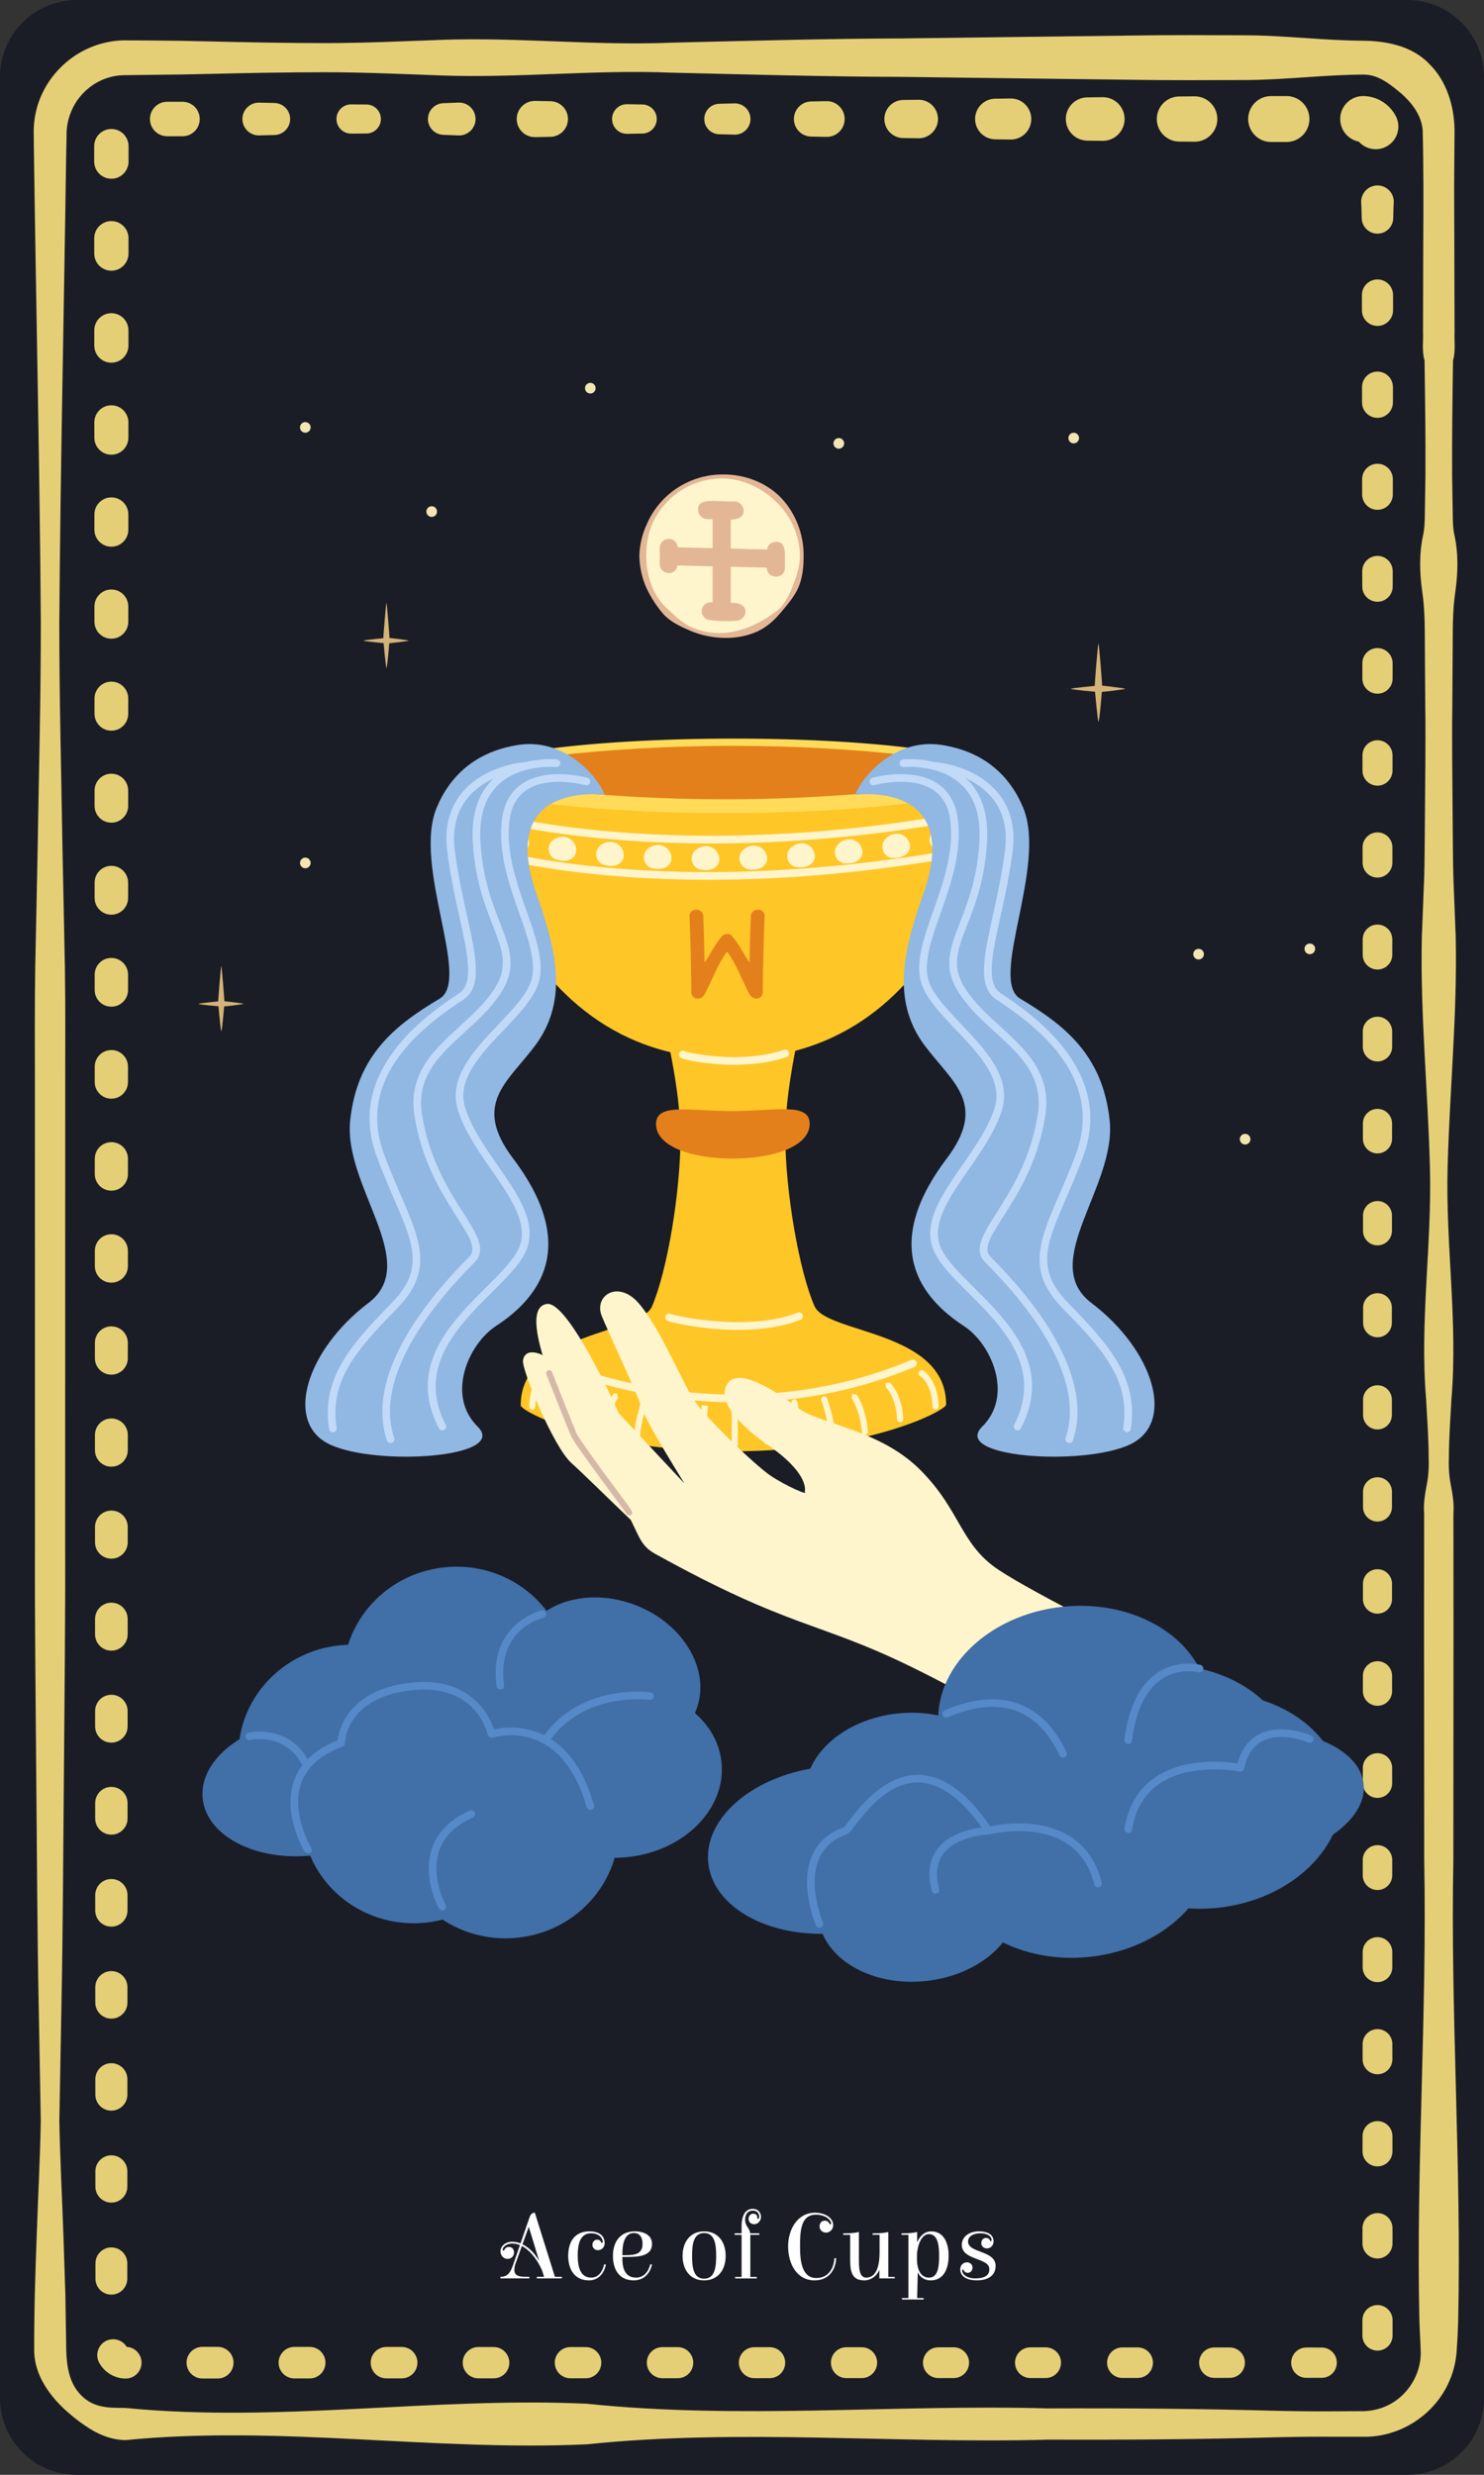 <?xml version="1.0" encoding="UTF-8" standalone="no"?>
<!-- Created with Inkscape (http://www.inkscape.org/) -->

<svg
   version="1.1"
   id="svg1"
   width="129.111"
   height="215.187"
   viewBox="0 0 129.111 215.187"
   xmlns="http://www.w3.org/2000/svg"
   xmlns:svg="http://www.w3.org/2000/svg">
  <rect x="0" y="0" width="129.111" height="215.187" fill="#333333" stroke="none"/>
  <defs
     id="defs1" />
  <g
     id="g1"
     transform="translate(220.777,197.19)">
    <g
       id="g3324"
       transform="translate(-220.777,-197.189)">
      <path
         id="path2"
         d="m 129.111,208.519 c 0,3.667 -3,6.667 -6.667,6.667 H 6.667 C 3,215.185 0,212.185 0,208.519 V 6.665 C 0,2.999 3,-0.001 6.667,-0.001 H 122.445 c 3.667,0 6.667,3 6.667,6.667 V 208.519"
         style="fill:#1a1d26;fill-opacity:1;fill-rule:nonzero;stroke:none;stroke-width:0.133" />
      <path
         id="path3"
         d="m 127.479,211.292 -3.284,3.284 H 66.343 L 6.848,213.313 1.543,210.768 2.048,186.145 H 127.858 l -0.379,25.147"
         style="fill:#1a1d26;fill-opacity:1;fill-rule:nonzero;stroke:none;stroke-width:0.133" />
      <path
         id="path4"
         d="m 10.934,209.373 c 13.371,1.311 26.742,-0.979 40.114,-0.368 13.371,1.388 26.742,0.04 40.113,0.405 6.686,-0.025 13.371,0.028 20.057,0.212 1.671,0.037 3.343,0.053 5.014,0.04 l 2.483,-0.013 c 0.693,-0.033 1.378,-0.189 1.997,-0.489 1.249,-0.587 2.192,-1.712 2.616,-2.948 0.215,-0.619 0.308,-1.267 0.274,-1.905 l -0.111,-2.469 c -0.304,-13.372 0.677,-26.743 0.418,-40.115 l -0.015,-20.056 0.008,-10.029 c -0.067,-0.835 0.059,-1.671 0.223,-2.507 0.168,-0.835 0.203,-1.671 0.17,-2.507 -0.009,-1.672 -0.133,-3.343 -0.224,-5.015 -0.563,-6.685 0.514,-13.371 0.336,-20.056 -0.169,-6.687 -0.85,-13.372 -0.706,-20.057 L 123.9,76.481 c 0.053,-1.672 0.051,-3.343 0.067,-5.015 0.017,-3.343 0.08,-6.685 0.034,-10.028 l -0.034,-5.013 c -0.012,-1.672 0.019,-3.344 -0.234,-5.015 -0.234,-1.672 -0.272,-3.344 0.11,-5.015 0.151,-0.835 0.106,-1.671 0.133,-2.507 l 0.039,-2.508 c 0.022,-3.341 -0.03,-6.685 -0.076,-10.028 -0.242,-0.836 -0.096,-1.672 -0.134,-2.507 l 0.007,-2.507 0.013,-5.015 c 0.02,-3.316 0.034,-6.748 -0.048,-9.967 -0.088,-1.347 -0.971,-2.436 -1.866,-3.232 -0.914,-0.743 -1.957,-1.661 -3.313,-1.639 -3.342,0.016 -6.685,0.443 -10.028,0.471 -3.343,0.013 -6.685,0.032 -10.029,-0.019 L 78.485,6.685 c -6.687,-0.02 -13.372,-0.211 -20.057,-0.367 -6.686,-0.281 -13.371,0.489 -20.057,0.241 -3.343,-0.121 -6.685,-0.275 -10.029,-0.28 -3.343,0.003 -6.685,0.064 -10.028,0.144 -1.672,0.043 -3.343,0.072 -5.014,0.081 l -2.475,0.031 c -0.644,0.007 -1.282,0.137 -1.877,0.387 -1.192,0.492 -2.19,1.473 -2.708,2.663 -0.261,0.593 -0.419,1.232 -0.444,1.887 l -0.047,2.473 c -0.188,13.372 -0.491,26.743 -0.589,40.113 -0.005,6.685 0.178,13.372 0.282,20.057 l 0.205,10.028 c 0.054,3.343 0.025,6.685 0.027,10.029 l -0.005,40.113 c 0.024,6.685 -0.06,13.371 -0.109,20.057 -0.066,6.685 -0.082,13.371 -0.215,20.056 l -0.182,10.029 c 0.065,3.341 0.242,6.685 0.357,10.028 l 0.166,5.013 0.078,4.952 c 0.047,1.265 0.23,2.783 1.282,3.835 0.492,0.527 1.167,0.868 1.864,0.991 0.694,0.143 1.371,0.109 2.024,0.125 z m 0,2.789 c -1.019,0.011 -2.011,-0.347 -2.867,-0.832 -0.853,-0.504 -1.605,-1.088 -2.319,-1.717 -1.373,-1.251 -2.687,-2.988 -2.77,-5.067 -0.019,-3.467 0.086,-6.719 0.213,-10.089 0.115,-3.343 0.292,-6.687 0.357,-10.028 L 3.367,174.4 c -0.132,-6.685 -0.149,-13.371 -0.215,-20.056 -0.049,-6.687 -0.134,-13.372 -0.109,-20.057 l -0.005,-40.113 c 0.003,-3.344 -0.027,-6.687 0.027,-10.029 l 0.205,-10.028 C 3.373,67.431 3.557,60.744 3.552,54.059 3.454,40.688 3.151,27.317 2.963,13.945 l -0.032,-2.54 c 0.009,-1.017 0.21,-2.043 0.612,-2.984 0.797,-1.888 2.333,-3.44 4.222,-4.255 0.942,-0.411 1.968,-0.636 2.995,-0.66 l 2.54,0.016 c 1.671,0.009 3.342,0.039 5.014,0.08 3.343,0.081 6.685,0.141 10.028,0.145 3.343,-0.005 6.685,-0.157 10.029,-0.28 6.685,-0.248 13.371,0.523 20.057,0.241 6.685,-0.156 13.371,-0.347 20.057,-0.367 L 98.542,3.088 c 3.343,-0.051 6.686,-0.032 10.029,-0.019 3.343,0.028 6.686,0.455 10.028,0.471 1.995,0.017 4.268,0.445 5.76,2.027 1.531,1.508 2.146,3.672 2.188,5.668 l -0.035,5.076 0.017,5.015 0.013,5.015 0.007,2.507 c -0.038,0.835 0.107,1.671 -0.135,2.507 -0.046,3.343 -0.097,6.687 -0.076,10.028 l 0.039,2.508 c 0.028,0.836 -0.018,1.672 0.133,2.507 0.382,1.671 0.345,3.343 0.111,5.015 -0.253,1.671 -0.223,3.343 -0.234,5.015 l -0.034,5.013 c -0.046,3.343 0.017,6.685 0.034,10.028 0.016,1.672 0.014,3.343 0.067,5.015 l 0.197,5.015 c 0.145,6.685 -0.537,13.371 -0.706,20.057 -0.178,6.685 0.898,13.371 0.336,20.056 -0.09,1.672 -0.214,3.343 -0.224,5.015 -0.033,0.836 0.002,1.672 0.17,2.507 0.165,0.836 0.291,1.672 0.223,2.507 l 0.008,10.029 -0.014,20.056 c -0.259,13.372 0.722,26.743 0.418,40.115 -0.024,0.852 -0.066,1.635 -0.126,2.543 -0.067,1.032 -0.334,2.049 -0.782,2.965 -0.892,1.84 -2.482,3.248 -4.315,3.971 -0.917,0.36 -1.897,0.56 -2.874,0.557 h -2.531 c -1.671,-0.013 -3.343,0.003 -5.014,0.041 -6.686,0.184 -13.371,0.237 -20.057,0.211 -13.371,0.365 -26.742,-0.983 -40.113,0.405 -13.372,0.612 -26.743,-1.679 -40.114,-0.368"
         style="fill:#e5cf76;fill-opacity:1;fill-rule:nonzero;stroke:none;stroke-width:0.133" />
      <path
         id="path5"
         d="m 10.934,206.815 c -0.978,0 -1.856,-0.557 -2.3,-1.368 -0.369,-0.667 -0.127,-1.507 0.54,-1.876 0.668,-0.369 1.508,-0.128 1.877,0.54 l -0.117,-0.056 c 0.762,0 1.38,0.617 1.38,1.38 0,0.763 -0.618,1.38 -1.38,1.38"
         style="fill:#e5cf76;fill-opacity:1;fill-rule:nonzero;stroke:none;stroke-width:0.133" />
      <path
         id="path6"
         d="M 8.305,198.133 8.304,196.8 c 0,-0.765 0.62,-1.387 1.385,-1.387 0.766,-0.001 1.386,0.62 1.386,1.384 l -5.2e-4,1.336 c -5.2e-4,0.765 -0.621,1.385 -1.386,1.384 -0.765,0 -1.384,-0.619 -1.384,-1.384"
         style="fill:#e5cf76;fill-opacity:1;fill-rule:nonzero;stroke:none;stroke-width:0.133" />
      <path
         id="path7"
         d="m 8.299,190.129 -5.2e-4,-1.333 c -5.2e-4,-0.768 0.622,-1.391 1.39,-1.391 0.768,-0.001 1.391,0.621 1.391,1.389 l -5.2e-4,1.335 c -0.001,0.768 -0.623,1.389 -1.391,1.389 -0.767,0 -1.39,-0.621 -1.389,-1.389"
         style="fill:#e5cf76;fill-opacity:1;fill-rule:nonzero;stroke:none;stroke-width:0.133" />
      <path
         id="path8"
         d="m 8.295,182.127 -0.001,-1.335 c -5.2e-4,-0.771 0.624,-1.396 1.394,-1.396 0.771,0 1.396,0.624 1.396,1.395 l -10e-4,1.336 c -5.2e-4,0.769 -0.625,1.393 -1.395,1.392 -0.77,0 -1.394,-0.623 -1.393,-1.392"
         style="fill:#e5cf76;fill-opacity:1;fill-rule:nonzero;stroke:none;stroke-width:0.133" />
      <path
         id="path9"
         d="m 8.291,174.123 -5.2e-4,-1.335 c -0.001,-0.773 0.626,-1.4 1.398,-1.401 0.773,0 1.4,0.627 1.401,1.4 l -0.002,1.336 c 0,0.772 -0.627,1.397 -1.399,1.397 -0.773,-0.001 -1.398,-0.625 -1.398,-1.397"
         style="fill:#e5cf76;fill-opacity:1;fill-rule:nonzero;stroke:none;stroke-width:0.133" />
      <path
         id="path10"
         d="m 8.285,166.119 -5.2e-4,-1.335 c 0,-0.776 0.628,-1.405 1.404,-1.405 0.776,0 1.405,0.628 1.405,1.404 l -5.2e-4,1.336 c -5.2e-4,0.775 -0.63,1.403 -1.405,1.401 -0.776,0 -1.403,-0.627 -1.403,-1.401"
         style="fill:#e5cf76;fill-opacity:1;fill-rule:nonzero;stroke:none;stroke-width:0.133" />
      <path
         id="path11"
         d="m 8.281,158.115 -5.2e-4,-1.335 c -5.2e-4,-0.779 0.63,-1.409 1.408,-1.409 0.779,-10e-4 1.41,0.629 1.41,1.408 l -5.2e-4,1.336 c -5.2e-4,0.777 -0.632,1.408 -1.409,1.407 -0.778,0 -1.408,-0.629 -1.408,-1.407"
         style="fill:#e5cf76;fill-opacity:1;fill-rule:nonzero;stroke:none;stroke-width:0.133" />
      <path
         id="path12"
         d="m 8.276,150.111 -5.2e-4,-1.335 c -5.2e-4,-0.781 0.632,-1.415 1.413,-1.415 0.781,0 1.415,0.632 1.415,1.413 l -0.001,1.336 c 0,0.78 -0.634,1.412 -1.414,1.412 -0.781,0 -1.413,-0.632 -1.413,-1.412"
         style="fill:#e5cf76;fill-opacity:1;fill-rule:nonzero;stroke:none;stroke-width:0.133" />
      <path
         id="path13"
         d="M 8.271,142.107 8.27,140.772 c 0,-0.783 0.635,-1.419 1.418,-1.42 0.784,0 1.419,0.636 1.42,1.419 l -5.2e-4,1.336 c -10e-4,0.783 -0.636,1.417 -1.419,1.417 -0.783,-0.001 -1.418,-0.635 -1.418,-1.417"
         style="fill:#e5cf76;fill-opacity:1;fill-rule:nonzero;stroke:none;stroke-width:0.133" />
      <path
         id="path14"
         d="m 8.267,134.103 -0.001,-1.333 c -5.2e-4,-0.788 0.637,-1.424 1.423,-1.425 0.786,-0.001 1.424,0.637 1.424,1.423 l -0.001,1.336 c -5.2e-4,0.785 -0.638,1.423 -1.423,1.421 -0.786,0 -1.423,-0.636 -1.422,-1.421"
         style="fill:#e5cf76;fill-opacity:1;fill-rule:nonzero;stroke:none;stroke-width:0.133" />
      <path
         id="path15"
         d="m 8.262,126.099 -5.2e-4,-1.333 c -0.001,-0.789 0.639,-1.429 1.427,-1.429 0.789,-0.001 1.429,0.639 1.43,1.427 l -0.002,1.336 c -5.2e-4,0.788 -0.64,1.427 -1.428,1.427 -0.789,-0.001 -1.427,-0.639 -1.427,-1.427"
         style="fill:#e5cf76;fill-opacity:1;fill-rule:nonzero;stroke:none;stroke-width:0.133" />
      <path
         id="path16"
         d="m 8.257,118.095 -0.001,-1.333 c 0,-0.792 0.641,-1.435 1.432,-1.435 0.792,0 1.433,0.641 1.434,1.432 l -0.001,1.336 c 0,0.792 -0.642,1.432 -1.433,1.431 -0.791,0 -1.432,-0.639 -1.431,-1.431"
         style="fill:#e5cf76;fill-opacity:1;fill-rule:nonzero;stroke:none;stroke-width:0.133" />
      <path
         id="path17"
         d="m 8.252,110.091 -5.2e-4,-1.333 c -5.2e-4,-0.795 0.643,-1.439 1.437,-1.439 0.794,-10e-4 1.438,0.643 1.439,1.436 l -5.2e-4,1.336 c -5.2e-4,0.793 -0.645,1.437 -1.438,1.436 -0.794,0 -1.436,-0.643 -1.436,-1.436"
         style="fill:#e5cf76;fill-opacity:1;fill-rule:nonzero;stroke:none;stroke-width:0.133" />
      <path
         id="path18"
         d="m 8.247,102.087 -5.2e-4,-1.333 c -5.2e-4,-0.797 0.645,-1.444 1.442,-1.444 0.797,0 1.443,0.645 1.443,1.441 l -5.2e-4,1.336 c -10e-4,0.797 -0.647,1.441 -1.443,1.441 -0.796,0 -1.442,-0.644 -1.441,-1.441"
         style="fill:#e5cf76;fill-opacity:1;fill-rule:nonzero;stroke:none;stroke-width:0.133" />
      <path
         id="path19"
         d="m 8.243,94.083 -0.002,-1.333 c 0,-0.8 0.648,-1.448 1.447,-1.448 0.799,-0.001 1.448,0.647 1.448,1.445 l -0.002,1.336 c 0,0.799 -0.648,1.447 -1.447,1.447 -0.799,-0.001 -1.446,-0.648 -1.445,-1.447"
         style="fill:#e5cf76;fill-opacity:1;fill-rule:nonzero;stroke:none;stroke-width:0.133" />
      <path
         id="path20"
         d="m 8.238,86.079 -0.001,-1.333 c -5.2e-4,-0.803 0.649,-1.452 1.452,-1.453 0.802,0 1.452,0.649 1.453,1.452 l -10e-4,1.335 c -5.2e-4,0.803 -0.651,1.452 -1.452,1.451 -0.802,0 -1.451,-0.648 -1.451,-1.451"
         style="fill:#e5cf76;fill-opacity:1;fill-rule:nonzero;stroke:none;stroke-width:0.133" />
      <path
         id="path21"
         d="m 8.233,78.075 -5.2e-4,-1.333 c -0.001,-0.805 0.651,-1.457 1.456,-1.457 0.805,-0.001 1.457,0.652 1.457,1.455 l -5.34e-4,1.336 c -5.2e-4,0.804 -0.653,1.456 -1.457,1.456 -0.804,-0.001 -1.456,-0.652 -1.455,-1.456"
         style="fill:#e5cf76;fill-opacity:1;fill-rule:nonzero;stroke:none;stroke-width:0.133" />
      <path
         id="path22"
         d="m 8.229,70.072 -0.001,-1.335 c 0,-0.807 0.654,-1.463 1.461,-1.463 0.807,0 1.462,0.655 1.462,1.461 l -10e-4,1.336 c 0,0.807 -0.654,1.46 -1.461,1.46 -0.807,-0.001 -1.46,-0.653 -1.46,-1.46"
         style="fill:#e5cf76;fill-opacity:1;fill-rule:nonzero;stroke:none;stroke-width:0.133" />
      <path
         id="path23"
         d="m 8.224,62.067 -0.001,-1.333 c 0,-0.809 0.656,-1.467 1.466,-1.467 0.81,-0.001 1.467,0.656 1.467,1.465 l -5.2e-4,1.335 c -5.2e-4,0.809 -0.658,1.467 -1.467,1.465 -0.809,0 -1.465,-0.656 -1.465,-1.465"
         style="fill:#e5cf76;fill-opacity:1;fill-rule:nonzero;stroke:none;stroke-width:0.133" />
      <path
         id="path24"
         d="m 8.219,54.064 -5.2e-4,-1.335 c -5.2e-4,-0.812 0.658,-1.471 1.47,-1.472 0.812,0 1.471,0.657 1.472,1.471 l -5.2e-4,1.336 c -10e-4,0.812 -0.659,1.469 -1.471,1.469 -0.812,0 -1.47,-0.657 -1.47,-1.469"
         style="fill:#e5cf76;fill-opacity:1;fill-rule:nonzero;stroke:none;stroke-width:0.133" />
      <path
         id="path25"
         d="m 8.215,46.06 -0.001,-1.335 c -5.2e-4,-0.815 0.66,-1.476 1.475,-1.476 0.815,-0.001 1.477,0.66 1.477,1.475 l -10e-4,1.336 c 0,0.815 -0.66,1.475 -1.476,1.475 -0.815,-0.001 -1.475,-0.66 -1.474,-1.475"
         style="fill:#e5cf76;fill-opacity:1;fill-rule:nonzero;stroke:none;stroke-width:0.133" />
      <path
         id="path26"
         d="m 8.21,38.056 -0.002,-1.335 c 0,-0.817 0.663,-1.48 1.48,-1.48 0.818,-0.001 1.481,0.661 1.482,1.479 l -10e-4,1.336 c -5.2e-4,0.817 -0.663,1.48 -1.481,1.479 -0.817,0 -1.479,-0.661 -1.479,-1.479"
         style="fill:#e5cf76;fill-opacity:1;fill-rule:nonzero;stroke:none;stroke-width:0.133" />
      <path
         id="path27"
         d="m 8.205,30.052 -5.2e-4,-1.335 c -0.001,-0.82 0.664,-1.485 1.484,-1.485 0.82,0 1.485,0.664 1.486,1.485 l -5.2e-4,1.335 c -5.2e-4,0.82 -0.665,1.484 -1.485,1.484 -0.82,-0.001 -1.484,-0.664 -1.484,-1.484"
         style="fill:#e5cf76;fill-opacity:1;fill-rule:nonzero;stroke:none;stroke-width:0.133" />
      <path
         id="path28"
         d="m 8.2,22.048 -5.2e-4,-1.333 c -5.2e-4,-0.824 0.666,-1.491 1.489,-1.492 0.823,0 1.491,0.667 1.491,1.489 l -5.33e-4,1.336 c -5.2e-4,0.823 -0.667,1.489 -1.49,1.489 -0.822,-0.001 -1.489,-0.667 -1.489,-1.489"
         style="fill:#e5cf76;fill-opacity:1;fill-rule:nonzero;stroke:none;stroke-width:0.133" />
      <path
         id="path29"
         d="m 8.195,14.044 -5.2e-4,-1.333 c -5.2e-4,-0.827 0.668,-1.496 1.494,-1.496 0.826,0 1.495,0.669 1.496,1.495 l -5.2e-4,1.335 c -5.2e-4,0.825 -0.67,1.495 -1.495,1.493 -0.825,0 -1.494,-0.668 -1.493,-1.493"
         style="fill:#e5cf76;fill-opacity:1;fill-rule:nonzero;stroke:none;stroke-width:0.133" />
      <path
         id="path30"
         d="m 14.543,8.848 h 1.334 c 0.829,0 1.5,0.671 1.501,1.499 5.33e-4,0.828 -0.671,1.5 -1.499,1.5 l -1.336,-0.001 c -0.828,0 -1.498,-0.671 -1.497,-1.499 0,-0.828 0.67,-1.499 1.497,-1.499"
         style="fill:#e5cf76;fill-opacity:1;fill-rule:nonzero;stroke:none;stroke-width:0.133" />
      <path
         id="path31"
         d="m 22.547,8.924 1.334,0.031 c 0.769,0.019 1.378,0.656 1.361,1.424 -0.017,0.748 -0.622,1.343 -1.361,1.361 l -1.334,0.031 c -0.785,0.017 -1.438,-0.604 -1.456,-1.391 -0.018,-0.785 0.604,-1.437 1.391,-1.456 h 0.065"
         style="fill:#e5cf76;fill-opacity:1;fill-rule:nonzero;stroke:none;stroke-width:0.133" />
      <path
         id="path32"
         d="m 30.551,9.077 1.334,0.009 c 0.697,0.005 1.257,0.573 1.253,1.269 -0.005,0.689 -0.565,1.247 -1.253,1.252 l -1.334,0.009 c -0.701,0.004 -1.273,-0.56 -1.278,-1.261 -0.005,-0.701 0.56,-1.273 1.261,-1.279 h 0.017"
         style="fill:#e5cf76;fill-opacity:1;fill-rule:nonzero;stroke:none;stroke-width:0.133" />
      <path
         id="path33"
         d="m 38.555,8.973 1.334,-0.053 c 0.788,-0.031 1.452,0.584 1.483,1.371 0.031,0.789 -0.583,1.453 -1.371,1.484 h -0.112 l -1.334,-0.052 c -0.759,-0.031 -1.35,-0.669 -1.32,-1.429 0.028,-0.721 0.612,-1.291 1.32,-1.32"
         style="fill:#e5cf76;fill-opacity:1;fill-rule:nonzero;stroke:none;stroke-width:0.133" />
      <path
         id="path34"
         d="m 46.559,8.775 1.334,0.024 c 0.856,0.015 1.537,0.721 1.521,1.577 -0.016,0.836 -0.693,1.505 -1.521,1.521 l -1.334,0.024 c -0.869,0.016 -1.586,-0.676 -1.602,-1.545 -0.016,-0.869 0.675,-1.587 1.545,-1.601 h 0.057"
         style="fill:#e5cf76;fill-opacity:1;fill-rule:nonzero;stroke:none;stroke-width:0.133" />
      <path
         id="path35"
         d="m 54.563,9.06 1.334,0.024 c 0.698,0.013 1.253,0.589 1.241,1.287 -0.012,0.681 -0.565,1.228 -1.241,1.24 l -1.334,0.024 c -0.711,0.013 -1.298,-0.552 -1.311,-1.264 -0.013,-0.711 0.553,-1.299 1.264,-1.311 h 0.047"
         style="fill:#e5cf76;fill-opacity:1;fill-rule:nonzero;stroke:none;stroke-width:0.133" />
      <path
         id="path36"
         d="m 62.567,9.023 1.334,-0.032 c 0.75,-0.019 1.372,0.573 1.391,1.324 0.019,0.749 -0.574,1.372 -1.324,1.391 l -1.401,-0.033 c -0.732,-0.017 -1.31,-0.625 -1.292,-1.357 0.017,-0.708 0.592,-1.273 1.292,-1.292"
         style="fill:#e5cf76;fill-opacity:1;fill-rule:nonzero;stroke:none;stroke-width:0.133" />
      <path
         id="path37"
         d="m 70.57,8.82 1.334,-0.025 c 0.858,-0.016 1.566,0.665 1.582,1.524 0.017,0.857 -0.665,1.565 -1.523,1.581 l -1.393,-0.025 c -0.844,-0.016 -1.514,-0.712 -1.498,-1.556 0.016,-0.823 0.682,-1.483 1.498,-1.499"
         style="fill:#e5cf76;fill-opacity:1;fill-rule:nonzero;stroke:none;stroke-width:0.133" />
      <path
         id="path38"
         d="m 78.575,8.692 1.334,-0.019 c 0.924,-0.013 1.684,0.727 1.697,1.651 0.013,0.924 -0.726,1.684 -1.651,1.697 l -1.381,-0.019 c -0.914,-0.013 -1.645,-0.764 -1.632,-1.679 0.013,-0.897 0.741,-1.617 1.632,-1.632"
         style="fill:#e5cf76;fill-opacity:1;fill-rule:nonzero;stroke:none;stroke-width:0.133" />
      <path
         id="path39"
         d="m 86.578,8.58 1.334,-0.019 c 0.986,-0.013 1.797,0.775 1.811,1.761 0.014,0.987 -0.775,1.797 -1.761,1.811 l -1.384,-0.019 c -0.975,-0.013 -1.756,-0.816 -1.743,-1.792 0.013,-0.959 0.791,-1.728 1.743,-1.743"
         style="fill:#e5cf76;fill-opacity:1;fill-rule:nonzero;stroke:none;stroke-width:0.133" />
      <path
         id="path40"
         d="m 94.582,8.467 1.334,-0.019 c 1.049,-0.015 1.911,0.824 1.926,1.873 0.015,1.048 -0.824,1.911 -1.872,1.925 l -1.387,-0.019 c -1.039,-0.015 -1.869,-0.869 -1.854,-1.907 0.015,-1.02 0.841,-1.839 1.854,-1.855"
         style="fill:#e5cf76;fill-opacity:1;fill-rule:nonzero;stroke:none;stroke-width:0.133" />
      <path
         id="path41"
         d="m 102.586,8.387 1.334,-0.012 c 1.09,-0.011 1.981,0.865 1.991,1.955 0.01,1.089 -0.865,1.981 -1.954,1.991 l -1.371,-0.012 c -1.082,-0.009 -1.952,-0.896 -1.943,-1.979 0.01,-1.069 0.877,-1.932 1.943,-1.943"
         style="fill:#e5cf76;fill-opacity:1;fill-rule:nonzero;stroke:none;stroke-width:0.133" />
      <path
         id="path42"
         d="m 110.59,8.351 1.334,-0.001 c 1.104,0 1.998,0.893 1.999,1.997 0,1.104 -0.894,1.999 -1.997,1.999 h -1.335 c -1.104,0 -1.997,-0.895 -1.997,-1.999 0,-1.103 0.893,-1.997 1.997,-1.996"
         style="fill:#e5cf76;fill-opacity:1;fill-rule:nonzero;stroke:none;stroke-width:0.133" />
      <path
         id="path43"
         d="m 118.599,8.348 c 1.216,0.011 2.282,0.709 2.815,1.703 0.527,0.952 0.182,2.151 -0.77,2.676 -0.951,0.527 -2.15,0.181 -2.677,-0.769 0.107,0.211 0.314,0.373 0.633,0.391 -1.105,0 -2,-0.896 -2,-2 0,-1.105 0.895,-2 2,-2"
         style="fill:#e5cf76;fill-opacity:1;fill-rule:nonzero;stroke:none;stroke-width:0.133" />
      <path
         id="path44"
         d="m 121.259,17.648 c -0.033,0.445 -0.031,0.891 -0.044,1.335 -0.022,0.757 -0.654,1.353 -1.412,1.332 -0.729,-0.021 -1.309,-0.612 -1.332,-1.332 -0.013,-0.444 -0.01,-0.889 -0.043,-1.335 -0.059,-0.781 0.528,-1.463 1.31,-1.521 0.782,-0.059 1.463,0.528 1.521,1.309 v 0.212"
         style="fill:#e5cf76;fill-opacity:1;fill-rule:nonzero;stroke:none;stroke-width:0.133" />
      <path
         id="path45"
         d="m 121.198,25.653 -9.3e-4,1.333 c -0.002,0.747 -0.607,1.352 -1.355,1.351 -0.747,0 -1.353,-0.604 -1.351,-1.351 l -0.002,-1.333 c -5.3e-4,-0.748 0.605,-1.356 1.353,-1.357 0.748,0 1.355,0.605 1.356,1.353 v 0.004"
         style="fill:#e5cf76;fill-opacity:1;fill-rule:nonzero;stroke:none;stroke-width:0.133" />
      <path
         id="path46"
         d="m 121.189,33.657 -0.002,1.333 c -5.3e-4,0.741 -0.603,1.343 -1.345,1.341 -0.742,0 -1.343,-0.6 -1.342,-1.341 l -0.001,-1.333 c -0.002,-0.744 0.6,-1.347 1.343,-1.348 0.743,0 1.345,0.601 1.347,1.344 v 0.004"
         style="fill:#e5cf76;fill-opacity:1;fill-rule:nonzero;stroke:none;stroke-width:0.133" />
      <path
         id="path47"
         d="m 121.179,41.66 -10e-4,1.335 c -0.002,0.736 -0.599,1.333 -1.336,1.332 -0.736,0 -1.333,-0.596 -1.332,-1.332 l -0.002,-1.335 c -5.3e-4,-0.737 0.596,-1.336 1.334,-1.336 0.738,-0.003 1.337,0.596 1.337,1.333 v 0.003"
         style="fill:#e5cf76;fill-opacity:1;fill-rule:nonzero;stroke:none;stroke-width:0.133" />
      <path
         id="path48"
         d="m 121.169,49.665 -0.001,1.333 c -5.3e-4,0.731 -0.594,1.323 -1.326,1.323 -0.731,-0.001 -1.324,-0.592 -1.323,-1.323 l -0.002,-1.333 c -10e-4,-0.733 0.592,-1.328 1.324,-1.329 0.732,0 1.327,0.593 1.327,1.325 v 0.004"
         style="fill:#e5cf76;fill-opacity:1;fill-rule:nonzero;stroke:none;stroke-width:0.133" />
      <path
         id="path49"
         d="m 121.16,57.668 -0.002,1.335 c -5.4e-4,0.725 -0.59,1.313 -1.316,1.313 -0.726,-0.001 -1.315,-0.588 -1.313,-1.313 l -0.002,-1.335 c -0.001,-0.727 0.587,-1.317 1.315,-1.317 0.727,-0.001 1.318,0.587 1.318,1.315 v 0.003"
         style="fill:#e5cf76;fill-opacity:1;fill-rule:nonzero;stroke:none;stroke-width:0.133" />
      <path
         id="path50"
         d="m 121.151,65.672 -0.001,1.335 c -0.001,0.72 -0.586,1.304 -1.307,1.303 -0.721,0 -1.305,-0.583 -1.304,-1.303 l -0.002,-1.335 c -4e-4,-0.721 0.583,-1.308 1.306,-1.309 0.722,0 1.308,0.584 1.308,1.307 v 0.003"
         style="fill:#e5cf76;fill-opacity:1;fill-rule:nonzero;stroke:none;stroke-width:0.133" />
      <path
         id="path51"
         d="m 121.142,73.676 -0.002,1.333 c -5.4e-4,0.716 -0.581,1.296 -1.297,1.295 -0.716,-0.001 -1.295,-0.579 -1.294,-1.295 l -0.002,-1.333 c -5.3e-4,-0.716 0.579,-1.299 1.296,-1.3 0.717,0 1.298,0.58 1.3,1.297 v 0.003"
         style="fill:#e5cf76;fill-opacity:1;fill-rule:nonzero;stroke:none;stroke-width:0.133" />
      <path
         id="path52"
         d="m 121.132,81.679 -0.001,1.335 c -0.001,0.711 -0.577,1.287 -1.288,1.285 -0.71,0 -1.286,-0.575 -1.285,-1.285 l -0.001,-1.335 c -0.001,-0.711 0.575,-1.288 1.286,-1.289 0.711,0 1.289,0.576 1.29,1.287 v 0.003"
         style="fill:#e5cf76;fill-opacity:1;fill-rule:nonzero;stroke:none;stroke-width:0.133" />
      <path
         id="path53"
         d="m 121.122,89.684 -0.002,1.333 c -0.001,0.705 -0.573,1.276 -1.279,1.276 -0.705,-0.001 -1.276,-0.571 -1.275,-1.276 l -0.002,-1.333 c -0.001,-0.707 0.571,-1.28 1.277,-1.281 0.706,0 1.279,0.572 1.28,1.279 v 0.003"
         style="fill:#e5cf76;fill-opacity:1;fill-rule:nonzero;stroke:none;stroke-width:0.133" />
      <path
         id="path54"
         d="m 121.113,97.687 -0.002,1.335 c -10e-4,0.7 -0.569,1.267 -1.269,1.267 -0.7,-0.001 -1.267,-0.567 -1.266,-1.267 l -0.002,-1.335 c -5.3e-4,-0.7 0.567,-1.269 1.268,-1.269 0.701,-0.001 1.27,0.567 1.271,1.267 v 0.003"
         style="fill:#e5cf76;fill-opacity:1;fill-rule:nonzero;stroke:none;stroke-width:0.133" />
      <path
         id="path55"
         d="m 121.103,105.691 -0.001,1.335 c -5.4e-4,0.695 -0.564,1.257 -1.259,1.256 -0.695,0 -1.257,-0.561 -1.257,-1.256 l -0.001,-1.335 c -0.002,-0.695 0.563,-1.26 1.258,-1.26 0.696,-0.001 1.261,0.563 1.261,1.257 v 0.003"
         style="fill:#e5cf76;fill-opacity:1;fill-rule:nonzero;stroke:none;stroke-width:0.133" />
      <path
         id="path56"
         d="m 121.094,113.695 -10e-4,1.335 c -0.001,0.689 -0.56,1.248 -1.251,1.247 -0.689,0 -1.248,-0.557 -1.247,-1.247 l -0.002,-1.335 c -5.4e-4,-0.689 0.559,-1.251 1.249,-1.251 0.691,-0.001 1.251,0.557 1.252,1.248 v 0.003"
         style="fill:#e5cf76;fill-opacity:1;fill-rule:nonzero;stroke:none;stroke-width:0.133" />
      <path
         id="path57"
         d="m 121.096,121.699 0.001,1.335 c 5.3e-4,0.692 -0.561,1.253 -1.253,1.255 -0.692,0 -1.254,-0.56 -1.255,-1.253 l 0.001,-1.336 c 0,-0.691 0.561,-1.252 1.254,-1.251 0.692,0 1.252,0.56 1.251,1.251"
         style="fill:#e5cf76;fill-opacity:1;fill-rule:nonzero;stroke:none;stroke-width:0.133" />
      <path
         id="path58"
         d="m 121.103,129.703 4e-4,1.335 c 5.4e-4,0.696 -0.563,1.259 -1.258,1.26 -0.695,0.001 -1.26,-0.564 -1.26,-1.259 l 0.001,-1.336 c 0,-0.695 0.564,-1.257 1.259,-1.257 0.695,0 1.258,0.563 1.258,1.257"
         style="fill:#e5cf76;fill-opacity:1;fill-rule:nonzero;stroke:none;stroke-width:0.133" />
      <path
         id="path59"
         d="m 121.108,137.707 4e-4,1.335 c 5.3e-4,0.699 -0.566,1.265 -1.264,1.265 -0.699,0.001 -1.266,-0.565 -1.267,-1.264 l 0.001,-1.336 c 5.3e-4,-0.699 0.567,-1.264 1.266,-1.263 0.698,0 1.264,0.564 1.264,1.263"
         style="fill:#e5cf76;fill-opacity:1;fill-rule:nonzero;stroke:none;stroke-width:0.133" />
      <path
         id="path60"
         d="m 121.114,145.711 5.3e-4,1.335 c 0.001,0.701 -0.568,1.272 -1.27,1.272 -0.702,0 -1.272,-0.569 -1.272,-1.271 l 5.3e-4,-1.336 c 0.001,-0.701 0.57,-1.271 1.272,-1.269 0.702,0 1.27,0.568 1.269,1.269"
         style="fill:#e5cf76;fill-opacity:1;fill-rule:nonzero;stroke:none;stroke-width:0.133" />
      <path
         id="path61"
         d="m 121.12,153.715 0.002,1.333 c 0,0.707 -0.571,1.279 -1.277,1.279 -0.706,0 -1.278,-0.571 -1.278,-1.276 l 5.4e-4,-1.336 c 5.3e-4,-0.705 0.572,-1.276 1.278,-1.276 0.705,0.001 1.276,0.571 1.275,1.276"
         style="fill:#e5cf76;fill-opacity:1;fill-rule:nonzero;stroke:none;stroke-width:0.133" />
      <path
         id="path62"
         d="m 121.126,161.719 10e-4,1.333 c 0,0.709 -0.573,1.284 -1.282,1.285 -0.709,0 -1.284,-0.573 -1.285,-1.283 l 0.002,-1.336 c 5.4e-4,-0.708 0.575,-1.283 1.283,-1.281 0.708,0 1.282,0.573 1.281,1.281"
         style="fill:#e5cf76;fill-opacity:1;fill-rule:nonzero;stroke:none;stroke-width:0.133" />
      <path
         id="path63"
         d="m 121.132,169.723 10e-4,1.333 c 0.001,0.712 -0.576,1.291 -1.288,1.291 -0.713,0 -1.29,-0.576 -1.291,-1.288 l 0.002,-1.336 c 5.3e-4,-0.712 0.577,-1.288 1.289,-1.288 0.711,10e-4 1.287,0.576 1.287,1.288"
         style="fill:#e5cf76;fill-opacity:1;fill-rule:nonzero;stroke:none;stroke-width:0.133" />
      <path
         id="path64"
         d="m 121.137,177.727 0.002,1.333 c 5.4e-4,0.716 -0.579,1.296 -1.294,1.296 -0.716,0.001 -1.296,-0.579 -1.296,-1.293 l 0.001,-1.336 c 10e-4,-0.715 0.58,-1.293 1.295,-1.293 0.715,0 1.293,0.579 1.293,1.293"
         style="fill:#e5cf76;fill-opacity:1;fill-rule:nonzero;stroke:none;stroke-width:0.133" />
      <path
         id="path65"
         d="m 121.144,185.731 5.4e-4,1.333 c 5.3e-4,0.719 -0.581,1.301 -1.3,1.303 -0.719,0 -1.302,-0.581 -1.302,-1.3 l 0.001,-1.336 c 0,-0.719 0.583,-1.3 1.301,-1.3 0.718,0.001 1.299,0.581 1.299,1.3"
         style="fill:#e5cf76;fill-opacity:1;fill-rule:nonzero;stroke:none;stroke-width:0.133" />
      <path
         id="path66"
         d="m 121.15,193.735 5.3e-4,1.333 c 5.3e-4,0.723 -0.584,1.308 -1.306,1.308 -0.722,0.001 -1.307,-0.584 -1.308,-1.305 l 0.001,-1.336 c 5.4e-4,-0.721 0.586,-1.307 1.307,-1.305 0.721,0 1.306,0.584 1.305,1.305"
         style="fill:#e5cf76;fill-opacity:1;fill-rule:nonzero;stroke:none;stroke-width:0.133" />
      <path
         id="path67"
         d="m 121.156,201.739 5.3e-4,1.333 c 10e-4,0.725 -0.587,1.313 -1.311,1.313 -0.725,10e-4 -1.314,-0.587 -1.314,-1.311 l 5.4e-4,-1.336 c 0.001,-0.725 0.589,-1.312 1.314,-1.312 0.725,0.001 1.311,0.587 1.311,1.312"
         style="fill:#e5cf76;fill-opacity:1;fill-rule:nonzero;stroke:none;stroke-width:0.133" />
      <path
         id="path68"
         d="m 114.99,206.752 -1.334,10e-4 c -0.729,0.001 -1.32,-0.589 -1.32,-1.317 -5.3e-4,-0.728 0.59,-1.32 1.318,-1.32 l 1.336,0.001 c 0.728,0 1.317,0.591 1.317,1.319 -5.4e-4,0.728 -0.589,1.317 -1.317,1.316"
         style="fill:#e5cf76;fill-opacity:1;fill-rule:nonzero;stroke:none;stroke-width:0.133" />
      <path
         id="path69"
         d="m 106.986,206.757 -1.334,0.001 c -0.731,0 -1.325,-0.592 -1.325,-1.324 -5.3e-4,-0.731 0.592,-1.324 1.323,-1.324 l 1.336,0.001 c 0.73,0 1.322,0.593 1.322,1.323 -0.001,0.732 -0.592,1.324 -1.322,1.323"
         style="fill:#e5cf76;fill-opacity:1;fill-rule:nonzero;stroke:none;stroke-width:0.133" />
      <path
         id="path70"
         d="m 98.982,206.763 -1.334,10e-4 c -0.734,0 -1.329,-0.595 -1.329,-1.329 -0.001,-0.733 0.594,-1.328 1.327,-1.328 h 1.336 c 0.733,0 1.328,0.596 1.327,1.328 -4e-4,0.735 -0.594,1.328 -1.327,1.328"
         style="fill:#e5cf76;fill-opacity:1;fill-rule:nonzero;stroke:none;stroke-width:0.133" />
      <path
         id="path71"
         d="m 90.978,206.768 h -1.334 c -0.736,0 -1.334,-0.596 -1.334,-1.333 -5.33e-4,-0.736 0.596,-1.333 1.332,-1.333 h 1.336 c 0.735,0.001 1.332,0.599 1.331,1.333 0,0.737 -0.596,1.333 -1.331,1.333"
         style="fill:#e5cf76;fill-opacity:1;fill-rule:nonzero;stroke:none;stroke-width:0.133" />
      <path
         id="path72"
         d="m 82.974,206.772 h -1.334 c -0.739,0.001 -1.339,-0.597 -1.339,-1.337 0,-0.739 0.598,-1.337 1.337,-1.337 h 1.336 c 0.739,0.001 1.337,0.6 1.337,1.337 -0.001,0.74 -0.598,1.337 -1.337,1.337"
         style="fill:#e5cf76;fill-opacity:1;fill-rule:nonzero;stroke:none;stroke-width:0.133" />
      <path
         id="path73"
         d="m 74.97,206.777 h -1.334 c -0.742,0 -1.343,-0.6 -1.344,-1.343 -9.33e-4,-0.741 0.6,-1.343 1.342,-1.343 l 1.336,10e-4 c 0.741,0 1.342,0.601 1.341,1.341 -5.34e-4,0.743 -0.6,1.343 -1.341,1.343"
         style="fill:#e5cf76;fill-opacity:1;fill-rule:nonzero;stroke:none;stroke-width:0.133" />
      <path
         id="path74"
         d="m 66.966,206.781 -1.334,0.001 c -0.744,0 -1.347,-0.603 -1.348,-1.348 -5.33e-4,-0.744 0.603,-1.347 1.346,-1.348 l 1.336,0.001 c 0.744,0 1.346,0.604 1.346,1.347 0,0.745 -0.602,1.347 -1.346,1.347"
         style="fill:#e5cf76;fill-opacity:1;fill-rule:nonzero;stroke:none;stroke-width:0.133" />
      <path
         id="path75"
         d="m 58.963,206.787 h -1.334 c -0.747,0.001 -1.353,-0.604 -1.353,-1.352 -4e-4,-0.747 0.604,-1.352 1.351,-1.352 h 1.336 c 0.746,0.001 1.351,0.607 1.351,1.352 -0.001,0.748 -0.605,1.352 -1.351,1.352"
         style="fill:#e5cf76;fill-opacity:1;fill-rule:nonzero;stroke:none;stroke-width:0.133" />
      <path
         id="path76"
         d="m 50.958,206.791 -1.334,0.001 c -0.749,0 -1.357,-0.607 -1.358,-1.357 0,-0.749 0.607,-1.357 1.357,-1.357 l 1.335,0.001 c 0.749,0 1.356,0.608 1.356,1.356 -4e-4,0.751 -0.606,1.357 -1.356,1.356"
         style="fill:#e5cf76;fill-opacity:1;fill-rule:nonzero;stroke:none;stroke-width:0.133" />
      <path
         id="path77"
         d="m 42.955,206.796 h -1.334 c -0.752,0.001 -1.362,-0.608 -1.363,-1.361 -5.34e-4,-0.751 0.609,-1.361 1.361,-1.361 l 1.335,0.001 c 0.752,0 1.36,0.609 1.36,1.36 0,0.752 -0.608,1.361 -1.36,1.361"
         style="fill:#e5cf76;fill-opacity:1;fill-rule:nonzero;stroke:none;stroke-width:0.133" />
      <path
         id="path78"
         d="m 34.951,206.8 -1.334,10e-4 c -0.755,0 -1.367,-0.611 -1.367,-1.367 -5.33e-4,-0.753 0.611,-1.365 1.366,-1.367 l 1.335,0.001 c 0.755,0 1.366,0.612 1.366,1.365 -0.001,0.755 -0.611,1.367 -1.366,1.365"
         style="fill:#e5cf76;fill-opacity:1;fill-rule:nonzero;stroke:none;stroke-width:0.133" />
      <path
         id="path79"
         d="m 26.947,206.805 h -1.334 c -0.757,0.001 -1.372,-0.612 -1.372,-1.371 -5.33e-4,-0.756 0.612,-1.371 1.37,-1.371 h 1.335 c 0.757,0.001 1.37,0.615 1.37,1.371 -5.33e-4,0.757 -0.613,1.371 -1.37,1.371"
         style="fill:#e5cf76;fill-opacity:1;fill-rule:nonzero;stroke:none;stroke-width:0.133" />
      <path
         id="path80"
         d="M 18.943,206.811 H 17.609 c -0.76,0.001 -1.376,-0.615 -1.377,-1.376 0,-0.759 0.616,-1.376 1.376,-1.376 l 1.335,0.001 c 0.76,0 1.375,0.616 1.375,1.375 0,0.76 -0.615,1.376 -1.375,1.376"
         style="fill:#e5cf76;fill-opacity:1;fill-rule:nonzero;stroke:none;stroke-width:0.133" />
      <path
         id="path81"
         d="m 43.727,195.62 0.069,0.085 0.085,-0.069 c 0.051,-0.136 0.179,-0.264 0.4,-0.264 0.239,0 0.443,0.171 0.443,0.469 0,0.375 -0.29,0.571 -0.563,0.571 -0.316,0 -0.614,-0.264 -0.614,-0.665 0,-0.435 0.409,-0.827 1.014,-0.827 1.049,0 2.132,0.921 2.745,2.481 l -0.137,0.033 c -0.401,-0.945 -1.347,-2.36 -2.617,-2.36 -0.332,0 -0.775,0.179 -0.827,0.545 z m 2.276,-1.995 -1.159,3.221 c -0.068,0.188 -0.094,0.384 -0.094,0.537 0,0.579 0.589,0.588 1.168,0.588 h 0.145 v 0.136 h -2.523 v -0.136 c 0.656,0 0.887,-0.417 1.1,-1.04 l 1.389,-4.015 c 0.103,-0.299 0.188,-0.52 0.503,-0.52 l 1.747,5.575 h 0.606 v 0.136 h -2.182 v -0.136 h 0.631 l -1.33,-4.347"
         style="fill:#ffffff;fill-opacity:1;fill-rule:nonzero;stroke:none;stroke-width:0.133" />
      <path
         id="path82"
         d="m 50.262,196.097 c 0,0.972 0.205,1.943 1.177,1.943 0.631,0 0.989,-0.537 1.125,-1.159 l 0.153,0.017 c -0.161,0.8 -0.673,1.38 -1.483,1.38 -1.21,0 -1.799,-0.92 -1.799,-2.131 0,-1.261 0.589,-2.131 1.851,-2.131 0.733,0 1.321,0.297 1.321,1.031 0,0.341 -0.247,0.605 -0.588,0.605 -0.256,0 -0.478,-0.196 -0.478,-0.452 0,-0.247 0.154,-0.46 0.409,-0.46 0.187,0 0.315,0.103 0.341,0.221 l 0.077,0.077 0.076,-0.077 c 0,-0.324 -0.281,-0.776 -1.023,-0.776 -0.954,0 -1.159,0.955 -1.159,1.911"
         style="fill:#ffffff;fill-opacity:1;fill-rule:nonzero;stroke:none;stroke-width:0.133" />
      <path
         id="path83"
         d="m 54.452,196.088 c 0.844,0 1.449,-0.136 1.449,-0.98 0,-0.537 -0.213,-0.947 -0.75,-0.947 -0.784,0 -0.997,0.904 -0.997,1.688 v 0.239 z m 2.276,-0.98 c 0,1.049 -1.125,1.133 -2.174,1.133 h -0.401 v 0.248 c 0,0.852 0.325,1.551 1.177,1.551 0.699,0 1.091,-0.537 1.245,-1.159 l 0.153,0.017 c -0.179,0.8 -0.725,1.38 -1.594,1.38 -1.228,0 -1.807,-0.903 -1.807,-2.131 0,-1.244 0.656,-2.131 1.901,-2.131 0.775,0 1.5,0.315 1.5,1.091"
         style="fill:#ffffff;fill-opacity:1;fill-rule:nonzero;stroke:none;stroke-width:0.133" />
      <path
         id="path84"
         d="m 61.26,194.161 c -0.946,0 -1.048,1.04 -1.048,1.987 0,0.947 0.102,1.985 1.048,1.985 0.946,0 1.048,-1.039 1.048,-1.985 0,-0.947 -0.102,-1.987 -1.048,-1.987 z m -1.875,1.987 c 0,-1.211 0.665,-2.131 1.875,-2.131 1.21,0 1.875,0.92 1.875,2.131 0,1.211 -0.665,2.131 -1.875,2.131 -1.211,0 -1.875,-0.92 -1.875,-2.131"
         style="fill:#ffffff;fill-opacity:1;fill-rule:nonzero;stroke:none;stroke-width:0.133" />
      <path
         id="path85"
         d="m 64.828,193.019 c 0,0.555 0.384,0.683 0.443,1.168 h 0.793 v 0.128 h -0.784 v 3.667 h 0.562 v 0.127 h -1.884 v -0.127 h 0.562 v -3.667 h -0.605 v -0.128 h 0.605 V 193.608 c 0,-1.083 0.384,-1.552 0.989,-1.552 0.409,0 0.699,0.316 0.699,0.691 0,0.332 -0.247,0.648 -0.589,0.648 -0.29,0 -0.494,-0.196 -0.494,-0.469 0,-0.231 0.154,-0.443 0.409,-0.443 0.23,0 0.349,0.136 0.349,0.297 l -0.008,0.095 0.068,0.068 0.094,-0.077 0.017,-0.136 c 0,-0.281 -0.221,-0.52 -0.537,-0.52 -0.477,0 -0.69,0.349 -0.69,0.809"
         style="fill:#ffffff;fill-opacity:1;fill-rule:nonzero;stroke:none;stroke-width:0.133" />
      <path
         id="path86"
         d="m 69.606,195.38 c 0,1.245 0.171,2.695 1.416,2.695 0.989,0 1.5,-0.743 1.577,-1.731 l 0.154,0.017 c -0.077,1.141 -0.742,1.917 -1.884,1.917 -1.535,0 -2.302,-1.424 -2.302,-2.967 0,-1.5 0.844,-2.915 2.336,-2.915 0.903,0 1.585,0.46 1.585,1.065 0,0.4 -0.298,0.665 -0.614,0.665 -0.273,0 -0.571,-0.18 -0.571,-0.555 0,-0.299 0.213,-0.485 0.452,-0.485 0.221,0 0.349,0.127 0.401,0.264 l 0.085,0.068 0.077,-0.085 c -0.051,-0.367 -0.563,-0.767 -1.329,-0.767 -1.347,0 -1.382,1.465 -1.382,2.812"
         style="fill:#ffffff;fill-opacity:1;fill-rule:nonzero;stroke:none;stroke-width:0.133" />
      <path
         id="path87"
         d="m 75.919,194.315 v -0.128 h 0.179 c 0.409,0 0.784,-0.025 1.185,-0.111 v 3.905 h 0.563 v 0.127 h -1.339 v -0.741 c -0.239,0.545 -0.741,0.912 -1.313,0.912 -1.04,0 -1.227,-0.707 -1.227,-1.747 v -2.217 h -0.606 v -0.128 h 0.179 c 0.409,0 0.784,-0.025 1.185,-0.111 v 2.336 c 0,0.691 0,1.628 0.631,1.628 0.972,0 1.168,-1.211 1.168,-2.183 v -1.543 h -0.606"
         style="fill:#ffffff;fill-opacity:1;fill-rule:nonzero;stroke:none;stroke-width:0.133" />
      <path
         id="path88"
         d="m 79.778,196.447 c 0,0.784 0.273,1.593 1.057,1.593 0.818,0 0.87,-1.1 0.87,-1.917 0,-0.801 -0.085,-1.867 -0.887,-1.867 -0.716,0 -1.04,1.167 -1.04,1.883 z m 0.58,3.367 v 0.128 h -1.884 v -0.128 h 0.563 v -5.499 h -0.605 v -0.128 h 0.179 c 0.409,0 0.784,-0.025 1.185,-0.111 v 0.887 c 0.247,-0.555 0.647,-0.945 1.227,-0.945 1.091,0 1.509,1.013 1.509,2.105 0,1.143 -0.426,2.156 -1.568,2.156 -0.495,0 -0.904,-0.247 -1.117,-0.699 l -0.051,2.233 h 0.563"
         style="fill:#ffffff;fill-opacity:1;fill-rule:nonzero;stroke:none;stroke-width:0.133" />
      <path
         id="path89"
         d="m 86.441,194.895 c 0,0.341 -0.247,0.605 -0.589,0.605 -0.256,0 -0.478,-0.196 -0.478,-0.452 0,-0.247 0.154,-0.46 0.409,-0.46 0.189,0 0.316,0.101 0.341,0.221 l 0.077,0.077 0.077,-0.077 c 0,-0.256 -0.213,-0.623 -0.997,-0.623 -0.511,0 -1.057,0.205 -1.057,0.717 0,1.023 2.396,0.749 2.396,2.113 0,0.904 -0.741,1.261 -1.645,1.261 -0.733,0 -1.432,-0.264 -1.432,-0.963 0,-0.341 0.247,-0.605 0.588,-0.605 0.256,0 0.478,0.196 0.478,0.452 0,0.247 -0.154,0.46 -0.409,0.46 -0.187,0 -0.315,-0.103 -0.341,-0.221 l -0.077,-0.077 -0.076,0.077 c 0,0.272 0.298,0.707 1.133,0.707 0.648,0 1.237,-0.153 1.237,-0.801 0,-1.023 -2.396,-0.749 -2.396,-2.113 0,-0.759 0.708,-1.176 1.466,-1.176 0.674,0 1.296,0.204 1.296,0.877"
         style="fill:#ffffff;fill-opacity:1;fill-rule:nonzero;stroke:none;stroke-width:0.133" />
      <path
         id="path90"
         d="m 40.16,67.52 c 0.068,0.489 3.448,24.705 23.391,24.532 19.943,0.091 23.29,-24.001 23.289,-24.629 l -46.68,0.097"
         style="fill:#ffc627;fill-opacity:1;fill-rule:nonzero;stroke:none;stroke-width:0.133" />
      <path
         id="path91"
         d="m 70.861,113.565 c -1.327,-3.036 -2.53,-9.9 -2.541,-14.788 -0.009,-4.887 1.861,-11.759 1.861,-11.759 l -6.446,-1.176 -6.442,1.203 c 0,0 1.899,6.864 1.91,11.751 0.01,4.888 -1.165,11.757 -2.479,14.799 -1.05,2.429 -11.433,2.225 -11.419,8.608 0.001,0.508 6.666,4.015 18.515,3.989 11.847,-0.024 18.498,-3.559 18.497,-4.065 -0.014,-6.472 -10.395,-6.136 -11.456,-8.561"
         style="fill:#ffc627;fill-opacity:1;fill-rule:nonzero;stroke:none;stroke-width:0.133" />
      <path
         id="path92"
         d="m 70.445,97.717 c 0.004,1.896 -2.987,3.011 -6.679,3.019 -3.692,0.007 -6.686,-1.095 -6.691,-2.992 -0.004,-1.896 2.99,-1.128 6.682,-1.136 3.692,-0.008 6.684,-0.788 6.687,1.109"
         style="fill:#e3801c;fill-opacity:1;fill-rule:nonzero;stroke:none;stroke-width:0.133" />
      <path
         id="path93"
         d="m 86.84,67.409 c 0.004,1.788 -10.443,3.259 -23.333,3.287 -12.891,0.027 -23.343,-1.401 -23.347,-3.189 -0.004,-1.787 10.443,-3.259 23.333,-3.285 12.891,-0.027 23.343,1.401 23.346,3.188"
         style="fill:#ffdb59;fill-opacity:1;fill-rule:nonzero;stroke:none;stroke-width:0.133" />
      <path
         id="path94"
         d="m 63.149,69.5 c -11.155,0 -21.208,-1.321 -21.208,-2.275 0,-0.956 10.201,-2.347 21.554,-2.375 h 0.356 c 11.155,0 21.208,1.364 21.208,2.273 0,0.911 -10.203,2.348 -21.555,2.375 l -0.355,0.001"
         style="fill:#e3801c;fill-opacity:1;fill-rule:nonzero;stroke:none;stroke-width:0.133" />
      <path
         id="path95"
         d="m 61.905,73.335 c -12.838,0 -20.339,-2.24 -20.451,-2.275 -0.176,-0.055 -0.274,-0.24 -0.22,-0.417 0.054,-0.176 0.239,-0.276 0.417,-0.22 0.168,0.052 17.081,5.097 43.762,-0.1 0.175,-0.035 0.355,0.083 0.391,0.264 0.035,0.18 -0.083,0.356 -0.263,0.391 -9.093,1.771 -17.064,2.357 -23.635,2.357"
         style="fill:#fff5cc;fill-opacity:1;fill-rule:nonzero;stroke:none;stroke-width:0.133" />
      <path
         id="path96"
         d="m 61.63,76.495 c -9.97,0 -16.54,-1.387 -19.021,-2.021 -0.178,-0.045 -0.286,-0.228 -0.24,-0.407 0.045,-0.177 0.228,-0.284 0.406,-0.24 4.034,1.033 18.971,4.065 41.839,-0.245 0.177,-0.032 0.356,0.084 0.39,0.265 0.034,0.181 -0.085,0.356 -0.266,0.389 -8.97,1.692 -16.734,2.259 -23.108,2.259"
         style="fill:#fff5cc;fill-opacity:1;fill-rule:nonzero;stroke:none;stroke-width:0.133" />
      <path
         id="path97"
         d="m 81.851,73.989 c 1.01,0.011 1.665,-0.617 1.359,-1.385 -0.306,-0.769 -1.359,-1.049 -2.085,-0.232 -0.554,0.621 -0.105,1.645 0.727,1.617"
         style="fill:#fff5cc;fill-opacity:1;fill-rule:nonzero;stroke:none;stroke-width:0.133" />
      <path
         id="path98"
         d="m 77.705,74.595 c 1.01,0.044 1.684,-0.561 1.403,-1.34 -0.281,-0.779 -1.325,-1.092 -2.077,-0.3 -0.573,0.603 -0.159,1.64 0.674,1.64"
         style="fill:#fff5cc;fill-opacity:1;fill-rule:nonzero;stroke:none;stroke-width:0.133" />
      <path
         id="path99"
         d="m 73.541,75.067 c 1.008,0.076 1.703,-0.508 1.447,-1.295 -0.256,-0.787 -1.288,-1.135 -2.066,-0.367 -0.593,0.583 -0.213,1.635 0.619,1.661"
         style="fill:#fff5cc;fill-opacity:1;fill-rule:nonzero;stroke:none;stroke-width:0.133" />
      <path
         id="path100"
         d="m 69.364,75.4 c 1.005,0.109 1.718,-0.453 1.489,-1.248 -0.23,-0.796 -1.249,-1.171 -2.052,-0.433 -0.614,0.541 -0.269,1.627 0.563,1.681"
         style="fill:#fff5cc;fill-opacity:1;fill-rule:nonzero;stroke:none;stroke-width:0.133" />
      <path
         id="path101"
         d="m 65.175,75.588 c 1.002,0.153 1.734,-0.399 1.533,-1.196 -0.203,-0.808 -1.206,-1.195 -2.036,-0.513 -0.631,0.527 -0.326,1.608 0.503,1.709"
         style="fill:#fff5cc;fill-opacity:1;fill-rule:nonzero;stroke:none;stroke-width:0.133" />
      <path
         id="path102"
         d="m 60.981,75.617 c 0.996,0.204 1.748,-0.319 1.575,-1.127 -0.173,-0.799 -1.161,-1.265 -2.015,-0.596 -0.651,0.508 -0.385,1.596 0.44,1.723"
         style="fill:#fff5cc;fill-opacity:1;fill-rule:nonzero;stroke:none;stroke-width:0.133" />
      <path
         id="path103"
         d="m 56.786,75.499 c 0.989,0.223 1.76,-0.253 1.617,-1.069 -0.143,-0.816 -1.112,-1.311 -1.991,-0.664 -0.671,0.488 -0.447,1.585 0.373,1.733"
         style="fill:#fff5cc;fill-opacity:1;fill-rule:nonzero;stroke:none;stroke-width:0.133" />
      <path
         id="path104"
         d="m 52.598,75.212 c 0.979,0.284 1.77,-0.195 1.66,-1.005 -0.111,-0.815 -1.058,-1.339 -1.961,-0.748 -0.689,0.455 -0.514,1.561 0.301,1.753"
         style="fill:#fff5cc;fill-opacity:1;fill-rule:nonzero;stroke:none;stroke-width:0.133" />
      <path
         id="path105"
         d="m 48.42,74.744 c 0.968,0.313 1.779,-0.111 1.705,-0.931 -0.073,-0.829 -0.997,-1.379 -1.923,-0.835 -0.709,0.42 -0.588,1.533 0.219,1.765"
         style="fill:#fff5cc;fill-opacity:1;fill-rule:nonzero;stroke:none;stroke-width:0.133" />
      <path
         id="path106"
         d="m 44.261,74.06 c 0.953,0.379 1.787,-0.012 1.756,-0.835 -0.035,-0.82 -0.916,-1.439 -1.872,-0.937 -0.73,0.375 -0.682,1.503 0.117,1.772"
         style="fill:#fff5cc;fill-opacity:1;fill-rule:nonzero;stroke:none;stroke-width:0.133" />
      <path
         id="path107"
         d="m 63.859,92.579 c -2.355,0 -4.291,-0.431 -4.595,-0.583 -0.165,-0.081 -0.232,-0.281 -0.15,-0.445 0.081,-0.165 0.279,-0.232 0.444,-0.152 0.314,0.136 4.832,1.167 8.657,-0.117 0.175,-0.061 0.364,0.036 0.422,0.209 0.058,0.175 -0.035,0.364 -0.21,0.423 -1.49,0.5 -3.109,0.665 -4.568,0.665"
         style="fill:#fff5cc;fill-opacity:1;fill-rule:nonzero;stroke:none;stroke-width:0.133" />
      <path
         id="path108"
         d="m 64.236,115.632 c -3.188,0 -5.959,-0.683 -6.169,-0.787 -0.165,-0.081 -0.231,-0.283 -0.149,-0.447 0.081,-0.163 0.278,-0.231 0.441,-0.152 0.44,0.179 6.708,1.588 11.037,-0.111 0.171,-0.067 0.365,0.017 0.432,0.188 0.067,0.172 -0.017,0.365 -0.189,0.433 -1.677,0.657 -3.606,0.875 -5.403,0.875"
         style="fill:#fff5cc;fill-opacity:1;fill-rule:nonzero;stroke:none;stroke-width:0.133" />
      <path
         id="path109"
         d="m 64.081,121.931 c -8.02,0 -14.071,-2.288 -15.703,-2.973 -0.175,-0.059 -0.303,-0.261 -0.245,-0.436 0.058,-0.173 0.214,-0.281 0.387,-0.225 l 0.116,0.047 c 2.536,1.065 15.933,6.065 30.665,-0.103 0.171,-0.069 0.365,0.009 0.436,0.179 0.071,0.169 -0.008,0.365 -0.178,0.436 -5.502,2.304 -10.822,3.076 -15.478,3.076"
         style="fill:#fff5cc;fill-opacity:1;fill-rule:nonzero;stroke:none;stroke-width:0.133" />
      <path
         id="path110"
         d="m 65.322,79.673 c -0.059,1.505 -0.083,2.519 -0.112,4.024 -0.466,-0.677 -0.966,-1.681 -1.513,-2.296 -0.116,-0.131 -0.265,-0.203 -0.442,-0.199 -0.168,0.015 -0.326,0.068 -0.442,0.199 -0.547,0.615 -1.047,1.619 -1.514,2.296 -0.029,-1.505 -0.053,-2.519 -0.112,-4.024 -0.03,-0.767 -1.227,-0.771 -1.196,0 0.084,2.156 0.136,4.312 0.16,6.468 -0.04,0.24 0.049,0.5 0.277,0.621 0.24,0.125 0.547,0.083 0.731,-0.115 l 0.088,-0.1 0.043,-0.071 c 0.58,-1.06 1.237,-2.835 1.966,-3.719 0.729,0.884 1.385,2.659 1.954,3.699 l 0.055,0.091 0.058,0.065 c 0.214,0.232 0.521,0.275 0.76,0.149 0.228,-0.121 0.317,-0.381 0.277,-0.621 0.023,-2.156 0.076,-4.312 0.161,-6.468 0.03,-0.771 -1.167,-0.767 -1.197,0"
         style="fill:#e3801c;fill-opacity:1;fill-rule:nonzero;stroke:none;stroke-width:0.133" />
      <path
         id="path111"
         d="m 46.308,122.564 c -0.155,-0.004 -0.27,-0.127 -0.267,-0.273 0.059,-2.364 1.301,-3.088 1.355,-3.117 0.126,-0.075 0.29,-0.027 0.362,0.103 0.072,0.127 0.027,0.289 -0.101,0.361 -0.052,0.031 -1.032,0.639 -1.084,2.665 -0.003,0.145 -0.122,0.261 -0.266,0.261"
         style="fill:#fff5cc;fill-opacity:1;fill-rule:nonzero;stroke:none;stroke-width:0.133" />
      <path
         id="path112"
         d="m 49.454,123.663 c -0.161,-0.008 -0.274,-0.135 -0.267,-0.281 0.118,-2.219 1.124,-3.132 1.167,-3.169 l 0.377,0.024 -0.022,0.375 c -0.017,0.016 -0.883,0.831 -0.988,2.799 -0.008,0.143 -0.125,0.253 -0.266,0.253"
         style="fill:#fff5cc;fill-opacity:1;fill-rule:nonzero;stroke:none;stroke-width:0.133" />
      <path
         id="path113"
         d="m 52.6,124.761 c -0.169,-0.013 -0.278,-0.143 -0.266,-0.289 0.173,-2.079 0.952,-3.165 0.985,-3.211 0.086,-0.119 0.251,-0.145 0.372,-0.059 l 0.059,0.372 c -0.007,0.011 -0.725,1.024 -0.885,2.943 -0.012,0.139 -0.129,0.244 -0.266,0.244"
         style="fill:#fff5cc;fill-opacity:1;fill-rule:nonzero;stroke:none;stroke-width:0.133" />
      <path
         id="path114"
         d="m 55.431,125.041 c -0.169,-0.015 -0.278,-0.143 -0.266,-0.289 0.129,-1.54 0.693,-3.097 0.717,-3.163 0.05,-0.14 0.205,-0.213 0.342,-0.16 0.139,0.051 0.21,0.204 0.159,0.341 -0.006,0.016 -0.563,1.56 -0.686,3.025 -0.012,0.14 -0.129,0.245 -0.266,0.245"
         style="fill:#fff5cc;fill-opacity:1;fill-rule:nonzero;stroke:none;stroke-width:0.133" />
      <path
         id="path115"
         d="m 58.261,125.32 c -0.169,-0.013 -0.278,-0.143 -0.266,-0.289 0.085,-1.015 0.455,-3.049 0.47,-3.136 0.026,-0.145 0.168,-0.237 0.31,-0.215 0.145,0.027 0.242,0.165 0.215,0.311 -0.004,0.02 -0.381,2.096 -0.464,3.084 -0.012,0.14 -0.129,0.245 -0.266,0.245"
         style="fill:#fff5cc;fill-opacity:1;fill-rule:nonzero;stroke:none;stroke-width:0.133" />
      <path
         id="path116"
         d="m 61.092,125.6 c -0.169,-0.013 -0.278,-0.143 -0.266,-0.291 0.043,-0.505 0.233,-3.124 0.233,-3.124 l 0.533,0.039 c 0,0 -0.192,2.624 -0.234,3.132 -0.012,0.139 -0.129,0.244 -0.266,0.244"
         style="fill:#fff5cc;fill-opacity:1;fill-rule:nonzero;stroke:none;stroke-width:0.133" />
      <path
         id="path117"
         d="m 63.923,125.879 c -0.147,0 -0.267,-0.119 -0.267,-0.267 v -3.145 c 0,-0.147 0.12,-0.267 0.267,-0.267 0.147,0 0.267,0.12 0.267,0.267 v 3.145 c 0,0.148 -0.12,0.267 -0.267,0.267"
         style="fill:#fff5cc;fill-opacity:1;fill-rule:nonzero;stroke:none;stroke-width:0.133" />
      <path
         id="path118"
         d="m 66.754,125.6 c -0.137,0 -0.254,-0.105 -0.266,-0.245 -0.043,-0.507 -0.234,-3.131 -0.234,-3.131 l 0.532,-0.039 c 0,0 0.191,2.619 0.233,3.125 0.012,0.147 -0.096,0.276 -0.244,0.288 l -0.022,0.001"
         style="fill:#fff5cc;fill-opacity:1;fill-rule:nonzero;stroke:none;stroke-width:0.133" />
      <path
         id="path119"
         d="m 69.584,125.32 c -0.137,0 -0.254,-0.105 -0.266,-0.245 -0.083,-0.988 -0.46,-3.063 -0.465,-3.084 -0.027,-0.145 0.07,-0.284 0.215,-0.311 0.146,-0.023 0.284,0.069 0.31,0.215 0.016,0.087 0.386,2.121 0.471,3.136 0.012,0.147 -0.096,0.276 -0.244,0.288 l -0.022,0.001"
         style="fill:#fff5cc;fill-opacity:1;fill-rule:nonzero;stroke:none;stroke-width:0.133" />
      <path
         id="path120"
         d="m 72.415,125.041 c -0.137,0 -0.254,-0.105 -0.266,-0.245 -0.123,-1.465 -0.681,-3.009 -0.686,-3.025 -0.05,-0.137 0.021,-0.291 0.159,-0.341 0.136,-0.051 0.291,0.02 0.342,0.16 0.024,0.065 0.587,1.623 0.716,3.163 0.012,0.147 -0.096,0.275 -0.244,0.288 l -0.022,10e-4"
         style="fill:#fff5cc;fill-opacity:1;fill-rule:nonzero;stroke:none;stroke-width:0.133" />
      <path
         id="path121"
         d="m 75.246,124.761 c -0.137,0 -0.254,-0.105 -0.266,-0.244 -0.161,-1.919 -0.878,-2.932 -0.885,-2.943 l 0.06,-0.372 0.371,0.059 c 0.033,0.045 0.811,1.132 0.985,3.211 0.012,0.147 -0.096,0.276 -0.244,0.288 l -0.022,0.001"
         style="fill:#fff5cc;fill-opacity:1;fill-rule:nonzero;stroke:none;stroke-width:0.133" />
      <path
         id="path122"
         d="m 78.319,123.663 c -0.142,0 -0.259,-0.111 -0.267,-0.253 -0.105,-1.977 -0.979,-2.791 -0.988,-2.799 l -0.02,-0.376 0.375,-0.023 c 0.043,0.037 1.049,0.951 1.167,3.169 0.008,0.147 -0.105,0.273 -0.252,0.281 h -0.014"
         style="fill:#fff5cc;fill-opacity:1;fill-rule:nonzero;stroke:none;stroke-width:0.133" />
      <path
         id="path123"
         d="m 81.392,122.564 c -0.145,0 -0.263,-0.116 -0.267,-0.261 -0.052,-2.037 -1.043,-2.64 -1.085,-2.665 -0.127,-0.073 -0.17,-0.237 -0.098,-0.363 0.073,-0.128 0.232,-0.176 0.361,-0.101 0.053,0.029 1.295,0.753 1.355,3.117 0.004,0.147 -0.112,0.269 -0.26,0.272 l -0.006,0.001"
         style="fill:#fff5cc;fill-opacity:1;fill-rule:nonzero;stroke:none;stroke-width:0.133" />
      <path
         id="path124"
         d="m 52.6,69.113 c 0,0 -9.384,-1.32 -5.942,8.549 1.568,4.495 2.966,9.171 -0.11,13.263 -2.417,3.215 -5.484,5.068 -1.904,9.811 5.773,7.645 2.273,12.104 -1.491,14.559 -2.417,1.576 -4.345,6.039 -1.601,8.745 2.744,2.707 -8.743,3.461 -12.824,1.572 -4.081,-1.889 -2.065,-8.237 3.325,-12.319 4.65,-3.52 -2.192,-10.117 -1.587,-15.871 0.605,-5.752 4.006,-8.331 7.784,-10.589 2.773,-1.657 -2.363,-11.499 -0.263,-16.593 1.134,-2.752 3.378,-4.905 7.13,-5.472 4.072,-0.615 6.963,2.841 7.483,4.345"
         style="fill:#91b7e3;fill-opacity:1;fill-rule:nonzero;stroke:none;stroke-width:0.133" />
      <path
         id="path125"
         d="m 38.477,124.373 c -0.12,0 -0.237,-0.067 -0.296,-0.181 -2.786,-5.396 1.047,-9.211 4.126,-12.276 1.271,-1.264 2.471,-2.459 2.883,-3.505 0.801,-2.029 -0.777,-4.303 -2.446,-6.707 -1.144,-1.649 -2.328,-3.353 -2.901,-5.161 -0.896,-2.823 1.446,-5.287 3.514,-7.46 1.401,-1.473 2.724,-2.865 2.954,-4.187 0.266,-1.527 -0.414,-3.449 -1.134,-5.484 -0.866,-2.451 -1.847,-5.228 -1.515,-8.1 0.166,-1.428 0.762,-2.496 1.773,-3.173 2.194,-1.469 5.537,-0.549 5.677,-0.511 0.177,0.051 0.28,0.235 0.23,0.412 -0.05,0.176 -0.234,0.277 -0.411,0.229 -0.031,-0.009 -3.19,-0.873 -5.127,0.424 -0.84,0.564 -1.337,1.471 -1.48,2.695 -0.315,2.72 0.639,5.419 1.481,7.801 0.748,2.12 1.456,4.123 1.161,5.821 -0.264,1.52 -1.655,2.983 -3.127,4.532 -2.035,2.139 -4.139,4.352 -3.362,6.799 0.544,1.712 1.697,3.373 2.814,4.983 1.774,2.555 3.45,4.969 2.518,7.331 -0.463,1.177 -1.654,2.361 -3.033,3.733 -2.925,2.912 -6.566,6.535 -4.004,11.499 0.085,0.164 0.02,0.364 -0.143,0.449 l -0.153,0.037"
         style="fill:#c1daf7;fill-opacity:1;fill-rule:nonzero;stroke:none;stroke-width:0.133" />
      <path
         id="path126"
         d="m 33.983,125.472 c -0.139,0 -0.269,-0.088 -0.316,-0.227 -1.949,-5.745 3.634,-12.452 7.136,-15.939 0.682,-0.679 0.136,-1.613 -1.062,-3.495 -1.281,-2.013 -3.035,-4.768 -3.675,-8.765 -0.591,-3.692 1.694,-5.772 3.903,-7.784 1.092,-0.995 2.221,-2.024 3.026,-3.251 1.279,-1.953 0.719,-3.391 -0.13,-5.567 -0.706,-1.811 -1.584,-4.061 -1.739,-7.412 -0.106,-2.297 0.492,-4.077 1.776,-5.292 2.149,-2.033 5.408,-1.727 5.546,-1.711 0.183,0.017 0.316,0.181 0.297,0.364 -0.018,0.184 -0.183,0.325 -0.365,0.299 -0.031,-0.004 -3.102,-0.287 -5.023,1.536 -1.135,1.075 -1.662,2.681 -1.566,4.773 0.149,3.24 1.006,5.436 1.694,7.2 0.89,2.284 1.534,3.935 0.066,6.175 -0.851,1.299 -2.012,2.356 -3.135,3.379 -2.174,1.979 -4.227,3.848 -3.693,7.185 0.618,3.861 2.329,6.549 3.579,8.512 1.197,1.88 2.062,3.239 0.97,4.325 -3.392,3.377 -8.808,9.849 -6.976,15.253 0.059,0.173 -0.034,0.363 -0.209,0.423 l -0.107,0.017"
         style="fill:#c1daf7;fill-opacity:1;fill-rule:nonzero;stroke:none;stroke-width:0.133" />
      <path
         id="path127"
         d="m 28.954,124.537 c -0.162,0 -0.305,-0.12 -0.329,-0.285 -0.647,-4.364 1.741,-7.175 5.457,-10.965 2.856,-2.911 1.906,-5.104 0.182,-9.084 -0.473,-1.091 -1.008,-2.327 -1.516,-3.719 -2.708,-7.423 4.551,-12.333 6.938,-13.948 l 0.286,-0.195 c 1.272,-0.871 0.707,-3.428 -0.01,-6.667 -0.379,-1.712 -0.808,-3.652 -1.06,-5.725 -0.255,-2.095 0.232,-3.843 1.447,-5.196 1.867,-2.077 4.759,-2.479 5.415,-2.484 0.184,0.003 0.331,0.155 0.329,0.339 -0.003,0.183 -0.153,0.297 -0.338,0.328 -0.479,0.021 -3.2,0.36 -4.909,2.263 -1.081,1.204 -1.513,2.775 -1.282,4.669 0.248,2.041 0.674,3.965 1.05,5.663 0.8,3.621 1.38,6.236 -0.265,7.361 l -0.29,0.196 c -2.52,1.705 -9.214,6.233 -6.684,13.168 0.501,1.373 1.033,2.599 1.501,3.681 1.717,3.965 2.853,6.584 -0.317,9.817 -3.685,3.756 -5.878,6.331 -5.275,10.4 0.028,0.183 -0.098,0.352 -0.28,0.379 l -0.049,0.004"
         style="fill:#c1daf7;fill-opacity:1;fill-rule:nonzero;stroke:none;stroke-width:0.133" />
      <path
         id="path128"
         d="m 74.409,69.113 c 0,0 9.385,-1.32 5.942,8.549 -1.568,4.495 -2.966,9.171 0.11,13.263 2.417,3.215 5.484,5.068 1.904,9.811 -5.774,7.645 -2.274,12.104 1.491,14.559 2.417,1.576 4.345,6.039 1.601,8.745 -2.744,2.707 8.743,3.461 12.824,1.572 4.082,-1.889 2.065,-8.237 -3.324,-12.319 -4.651,-3.52 2.191,-10.117 1.586,-15.871 -0.605,-5.752 -4.005,-8.331 -7.784,-10.589 -2.773,-1.657 2.362,-11.499 0.263,-16.593 -1.134,-2.752 -3.378,-4.905 -7.13,-5.472 -4.073,-0.615 -6.963,2.841 -7.483,4.345"
         style="fill:#91b7e3;fill-opacity:1;fill-rule:nonzero;stroke:none;stroke-width:0.133" />
      <path
         id="path129"
         d="m 88.532,124.373 -0.153,-0.037 c -0.164,-0.085 -0.228,-0.285 -0.143,-0.449 2.562,-4.964 -1.079,-8.587 -4.004,-11.499 -1.379,-1.372 -2.569,-2.556 -3.033,-3.733 -0.932,-2.361 0.744,-4.776 2.519,-7.331 1.116,-1.609 2.27,-3.271 2.813,-4.983 0.777,-2.447 -1.327,-4.66 -3.362,-6.799 -1.472,-1.549 -2.863,-3.012 -3.128,-4.532 -0.295,-1.699 0.412,-3.701 1.161,-5.82 0.843,-2.383 1.797,-5.083 1.481,-7.803 -0.142,-1.224 -0.639,-2.131 -1.48,-2.695 -1.936,-1.297 -5.095,-0.432 -5.127,-0.424 -0.173,0.051 -0.361,-0.052 -0.411,-0.229 -0.049,-0.177 0.054,-0.361 0.231,-0.412 0.141,-0.039 3.484,-0.957 5.677,0.511 1.01,0.677 1.607,1.745 1.772,3.173 0.333,2.872 -0.649,5.651 -1.515,8.1 -0.72,2.036 -1.398,3.957 -1.134,5.484 0.231,1.321 1.554,2.713 2.955,4.187 2.067,2.173 4.41,4.637 3.514,7.46 -0.573,1.808 -1.757,3.512 -2.902,5.161 -1.67,2.404 -3.247,4.677 -2.446,6.707 0.412,1.047 1.613,2.241 2.883,3.505 3.079,3.065 6.912,6.88 4.126,12.276 -0.059,0.115 -0.175,0.181 -0.296,0.181"
         style="fill:#c1daf7;fill-opacity:1;fill-rule:nonzero;stroke:none;stroke-width:0.133" />
      <path
         id="path130"
         d="m 93.026,125.472 -0.107,-0.017 c -0.175,-0.06 -0.268,-0.249 -0.209,-0.423 1.833,-5.404 -3.584,-11.876 -6.976,-15.253 -1.092,-1.087 -0.227,-2.445 0.97,-4.325 1.25,-1.963 2.961,-4.651 3.579,-8.512 0.534,-3.337 -1.519,-5.207 -3.692,-7.185 -1.123,-1.023 -2.284,-2.08 -3.134,-3.379 -1.468,-2.24 -0.825,-3.891 0.066,-6.175 0.687,-1.764 1.544,-3.96 1.693,-7.2 0.096,-2.092 -0.43,-3.699 -1.565,-4.773 -1.922,-1.824 -4.99,-1.539 -5.023,-1.536 -0.178,0.027 -0.346,-0.115 -0.365,-0.299 -0.019,-0.183 0.115,-0.347 0.297,-0.364 0.141,-0.016 3.398,-0.321 5.546,1.711 1.284,1.215 1.881,2.995 1.775,5.292 -0.155,3.351 -1.032,5.601 -1.738,7.412 -0.848,2.176 -1.409,3.613 -0.129,5.567 0.805,1.227 1.934,2.256 3.026,3.251 2.209,2.012 4.493,4.091 3.902,7.784 -0.64,3.999 -2.394,6.753 -3.675,8.765 -1.198,1.881 -1.744,2.816 -1.063,3.495 3.502,3.487 9.086,10.193 7.137,15.939 -0.047,0.139 -0.177,0.227 -0.316,0.227"
         style="fill:#c1daf7;fill-opacity:1;fill-rule:nonzero;stroke:none;stroke-width:0.133" />
      <path
         id="path131"
         d="m 98.056,124.537 c -0.232,-0.031 -0.358,-0.2 -0.33,-0.383 0.604,-4.069 -1.59,-6.644 -5.275,-10.4 -3.17,-3.233 -2.034,-5.852 -0.317,-9.817 0.469,-1.083 1.001,-2.308 1.501,-3.681 2.529,-6.935 -4.165,-11.463 -6.685,-13.168 l -0.289,-0.196 c -1.645,-1.125 -1.066,-3.74 -0.265,-7.361 0.376,-1.697 0.801,-3.621 1.051,-5.663 0.23,-1.895 -0.202,-3.465 -1.283,-4.669 -1.694,-1.885 -4.394,-2.263 -4.896,-2.263 -0.2,0 -0.348,-0.145 -0.351,-0.328 -0.003,-0.184 0.145,-0.336 0.329,-0.339 0.684,0 3.567,0.427 5.415,2.484 1.215,1.353 1.703,3.101 1.448,5.196 -0.253,2.073 -0.682,4.013 -1.061,5.725 -0.717,3.239 -1.282,5.796 -0.009,6.667 l 0.287,0.195 c 2.385,1.615 9.645,6.525 6.937,13.948 -0.507,1.392 -1.043,2.628 -1.516,3.719 -1.725,3.98 -2.675,6.173 0.181,9.084 3.717,3.791 6.105,6.601 5.457,10.965 -0.024,0.165 -0.167,0.285 -0.329,0.285"
         style="fill:#c1daf7;fill-opacity:1;fill-rule:nonzero;stroke:none;stroke-width:0.133" />
      <path
         id="path132"
         d="m 69.754,48.34 c 0,3.817 -3.095,6.912 -6.912,6.912 -3.818,0 -6.913,-3.095 -6.913,-6.912 0,-3.819 3.095,-6.912 6.913,-6.912 3.817,0 6.912,3.093 6.912,6.912"
         style="fill:#fff5cc;fill-opacity:1;fill-rule:nonzero;stroke:none;stroke-width:0.133" />
      <path
         id="path133"
         d="m 69.591,48.34 c -0.006,-1.776 -0.794,-3.499 -2.056,-4.693 -1.231,-1.216 -2.913,-2.027 -4.693,-2.048 -1.768,-0.007 -3.523,0.721 -4.753,1.988 -0.617,0.628 -1.108,1.377 -1.436,2.189 -0.303,0.824 -0.439,1.699 -0.42,2.564 -0.014,1.708 0.582,3.537 1.927,4.681 0.626,0.584 1.269,1.22 2.099,1.553 0.815,0.345 1.704,0.5 2.583,0.468 1.774,-0.1 3.362,-0.877 4.764,-1.939 0.693,-0.571 1.076,-1.412 1.388,-2.216 0.32,-0.804 0.595,-1.659 0.596,-2.548 z m 0.327,0 c -0.002,0.92 -0.083,1.875 -0.457,2.741 -0.38,0.868 -1.022,1.559 -1.607,2.269 -0.602,0.703 -1.347,1.341 -2.243,1.672 -0.883,0.348 -1.84,0.475 -2.768,0.437 -0.932,-0.033 -1.851,-0.235 -2.708,-0.584 -0.843,-0.359 -1.732,-0.749 -2.387,-1.443 -0.622,-0.708 -1.134,-1.5 -1.526,-2.352 -0.378,-0.859 -0.578,-1.797 -0.596,-2.741 0.022,-0.945 0.242,-1.88 0.633,-2.728 0.364,-0.859 0.899,-1.643 1.561,-2.295 1.325,-1.307 3.165,-2.067 5.023,-2.06 1.845,-0.035 3.759,0.643 5.082,2 1.311,1.359 2.01,3.233 1.993,5.083"
         style="fill:#e3b795;fill-opacity:1;fill-rule:nonzero;stroke:none;stroke-width:0.133" />
      <path
         id="path134"
         d="m 67.502,47.113 c -0.425,0.019 -0.694,0.265 -0.764,0.664 -1.054,-0.027 -2.107,-0.052 -3.161,-0.077 v -2.521 c 1.703,-0.007 1.19,-1.584 0.333,-1.573 -1.736,0.023 -3.222,-0.372 -3.172,0.743 0.02,0.445 0.347,0.769 0.79,0.791 0.229,0.012 0.24,0.004 0.469,0.012 v 2.509 c -1.011,-0.024 -2.022,-0.049 -3.033,-0.073 -0.036,-0.463 -0.418,-0.752 -0.779,-0.736 -0.205,0.009 -0.417,0.077 -0.559,0.232 -0.38,0.413 -0.17,0.721 -0.232,1.961 0,0.733 0.908,1.039 1.348,0.559 0.114,-0.123 0.179,-0.273 0.206,-0.437 1.016,0.025 2.032,0.049 3.047,0.076 v 3.131 c -0.785,-0.105 -1.146,0.676 -0.831,1.163 0.105,0.163 0.273,0.331 0.472,0.364 0.808,0.135 1.608,0.119 2.423,0.076 0.981,-0.051 1.324,-1.635 -0.483,-1.563 V 49.279 c 1.045,0.027 2.09,0.052 3.135,0.077 0,1.041 1.579,1.055 1.579,0.007 -0.042,-0.892 0.253,-2.296 -0.79,-2.249"
         style="fill:#e3b795;fill-opacity:1;fill-rule:nonzero;stroke:none;stroke-width:0.133" />
      <path
         id="path135"
         d="m 57.19,133.889 c 0.482,1.22 -5.133,-4.552 -7.507,-6.711 -1.538,-1.399 -4.292,-8.068 -4.18,-8.88 0.184,-1.339 2.112,-0.597 3.081,0.627 0.969,1.223 4.014,7.459 4.014,7.459 l 4.592,7.505"
         style="fill:#fff5cc;fill-opacity:1;fill-rule:nonzero;stroke:none;stroke-width:0.133" />
      <path
         id="path136"
         d="m 93.617,153.269 c 0,0 -5.962,-4.241 -14.266,-8.305 -8.303,-4.063 -10.487,-3.293 -22.375,-9.873 -1.456,-0.805 -1.368,-1.816 -2.78,-4.183 -1.147,-1.923 -3.891,-5.161 -4.427,-6.455 -1.197,-2.888 -4.758,-10.644 -2.208,-11.073 1.914,-0.323 6.281,9.515 6.281,9.515 l 5.711,6.096 c 0,0 -3.327,-5.323 -3.657,-6.433 -0.33,-1.111 -3.02,-6.827 -3.541,-8.127 -0.715,-1.789 1.434,-3.181 3.226,-1.1 1.792,2.08 3.665,6.56 4.666,8.2 1,1.641 5.482,5.887 6.767,6.761 1.287,0.873 3.401,1.812 2.998,1.415 0,0 0.511,-1.467 -3.077,-3.972 -1.043,-0.728 -4.551,-3.256 -3.787,-5.164 0.762,-1.908 4.072,0.175 6.288,1.857 1.847,1.401 7.095,1.839 10.63,5.381 3.536,3.541 3.471,6.485 6.829,8.699 3.358,2.212 12.024,6.427 12.379,6.613 0.354,0.185 -5.659,10.148 -5.659,10.148"
         style="fill:#fff5cc;fill-opacity:1;fill-rule:nonzero;stroke:none;stroke-width:0.133" />
      <path
         id="path137"
         d="M 54.731,131.779 54.497,131.64 c -0.127,-0.235 -0.885,-1.248 -1.494,-2.064 l -0.588,-0.789 c -0.372,-0.503 -2.444,-3.341 -2.681,-3.812 -0.206,-0.408 -2.118,-5.268 -2.199,-5.475 -0.054,-0.137 0.013,-0.292 0.15,-0.345 0.138,-0.056 0.293,0.013 0.346,0.149 0.552,1.403 2.018,5.109 2.18,5.431 0.175,0.348 1.831,2.649 2.633,3.736 l 0.587,0.787 c 0.814,1.088 1.401,1.879 1.536,2.127 0.07,0.131 0.022,0.292 -0.107,0.363 l -0.128,0.032"
         style="fill:#d6b8a9;fill-opacity:1;fill-rule:nonzero;stroke:none;stroke-width:0.133" />
      <path
         id="path138"
         d="m 44.919,155.112 c -0.432,-4.04 3.215,-7.743 8.144,-8.269 4.93,-0.528 9.276,2.32 9.708,6.36 0.431,4.04 -3.215,7.743 -8.144,8.269 -4.93,0.528 -9.277,-2.32 -9.709,-6.36"
         style="fill:#416fa8;fill-opacity:1;fill-rule:nonzero;stroke:none;stroke-width:0.133" />
      <path
         id="path139"
         d="m 45.121,154.927 c -0.386,-3.616 2.521,-6.891 6.493,-7.316 3.973,-0.425 7.507,2.161 7.894,5.777 0.386,3.616 -2.521,6.891 -6.493,7.316 -3.973,0.425 -7.507,-2.161 -7.894,-5.777"
         style="fill:#416fa8;fill-opacity:1;fill-rule:nonzero;stroke:none;stroke-width:0.133" />
      <path
         id="path140"
         d="m 17.637,156.4 c -0.347,-3.251 3.367,-6.313 8.297,-6.84 4.93,-0.527 9.208,1.68 9.555,4.931 0.347,3.249 -3.367,6.312 -8.297,6.839 -4.93,0.527 -9.207,-1.68 -9.555,-4.929"
         style="fill:#416fa8;fill-opacity:1;fill-rule:nonzero;stroke:none;stroke-width:0.133" />
      <path
         id="path141"
         d="m 45.327,142.716 c 1.332,-3.383 5.823,-4.783 10.029,-3.125 4.206,1.656 6.536,5.743 5.204,9.125 -1.333,3.384 -5.823,4.783 -10.029,3.127 C 46.323,150.185 43.994,146.1 45.327,142.716"
         style="fill:#416fa8;fill-opacity:1;fill-rule:nonzero;stroke:none;stroke-width:0.133" />
      <path
         id="path142"
         d="m 37.422,150.968 c -0.387,-3.615 2.52,-6.891 6.493,-7.315 3.972,-0.425 7.507,2.161 7.893,5.777 0.387,3.615 -2.521,6.891 -6.494,7.316 -3.972,0.424 -7.506,-2.163 -7.893,-5.779"
         style="fill:#416fa8;fill-opacity:1;fill-rule:nonzero;stroke:none;stroke-width:0.133" />
      <path
         id="path143"
         d="m 34.309,160.089 c -0.557,-5.211 3.35,-9.9 8.728,-10.475 5.378,-0.575 10.189,3.181 10.746,8.393 0.557,5.209 -3.351,9.9 -8.728,10.475 -5.378,0.575 -10.188,-3.183 -10.745,-8.393"
         style="fill:#416fa8;fill-opacity:1;fill-rule:nonzero;stroke:none;stroke-width:0.133" />
      <path
         id="path144"
         d="m 29.916,146.757 c -0.557,-5.211 3.351,-9.9 8.728,-10.476 5.377,-0.575 10.188,3.183 10.745,8.393 0.557,5.211 -3.351,9.9 -8.728,10.476 -5.378,0.575 -10.188,-3.183 -10.745,-8.393"
         style="fill:#416fa8;fill-opacity:1;fill-rule:nonzero;stroke:none;stroke-width:0.133" />
      <path
         id="path145"
         d="m 20.793,153.539 c -0.557,-5.211 3.35,-9.9 8.728,-10.475 5.378,-0.576 10.189,3.181 10.746,8.392 0.557,5.211 -3.351,9.901 -8.728,10.476 -5.378,0.575 -10.188,-3.183 -10.745,-8.393"
         style="fill:#416fa8;fill-opacity:1;fill-rule:nonzero;stroke:none;stroke-width:0.133" />
      <path
         id="path146"
         d="m 26.331,158.776 c -0.557,-5.209 3.351,-9.9 8.728,-10.475 5.378,-0.576 10.188,3.183 10.745,8.392 0.557,5.211 -3.35,9.901 -8.728,10.476 -5.378,0.575 -10.189,-3.183 -10.746,-8.393"
         style="fill:#416fa8;fill-opacity:1;fill-rule:nonzero;stroke:none;stroke-width:0.133" />
      <path
         id="path147"
         d="m 47.452,151.651 -0.188,-0.057 c -0.151,-0.104 -0.192,-0.312 -0.089,-0.464 3.281,-4.832 9.359,-3.992 9.42,-3.98 0.182,0.027 0.308,0.196 0.281,0.377 -0.026,0.183 -0.204,0.308 -0.378,0.281 -0.057,-0.007 -5.73,-0.785 -8.77,3.696 l -0.276,0.147"
         style="fill:#5589c7;fill-opacity:1;fill-rule:nonzero;stroke:none;stroke-width:0.133" />
      <path
         id="path148"
         d="M 26.803,161.175 26.519,161.016 c -0.081,-0.131 -1.957,-3.24 -0.955,-6.143 0.543,-1.575 1.823,-2.767 3.806,-3.548 0.116,-0.936 0.914,-4.385 6.306,-5.011 5.298,-0.617 6.929,2.927 7.311,4.056 0.735,-0.169 2.581,-0.427 4.485,0.575 1.943,1.023 3.358,3.041 4.205,5.999 0.051,0.177 -0.051,0.361 -0.229,0.412 -0.181,0.053 -0.363,-0.052 -0.412,-0.228 -0.795,-2.776 -2.099,-4.657 -3.875,-5.592 -2.159,-1.136 -4.276,-0.449 -4.297,-0.443 l -0.271,-0.028 -0.161,-0.219 c -0.04,-0.187 -1.041,-4.532 -6.68,-3.869 -5.616,0.651 -5.734,4.428 -5.737,4.589 -0.002,0.137 -0.089,0.26 -0.218,0.308 -1.897,0.705 -3.11,1.787 -3.604,3.212 -0.9,2.603 0.874,5.551 0.892,5.581 0.096,0.156 0.046,0.361 -0.111,0.457 l -0.173,0.049"
         style="fill:#5589c7;fill-opacity:1;fill-rule:nonzero;stroke:none;stroke-width:0.133" />
      <path
         id="path149"
         d="m 38.483,166.125 -0.292,-0.172 c -0.061,-0.109 -1.47,-2.711 -0.615,-5.237 0.483,-1.431 1.592,-2.536 3.295,-3.285 0.169,-0.072 0.365,0.003 0.44,0.171 0.074,0.168 -0.003,0.365 -0.171,0.44 -1.522,0.669 -2.508,1.64 -2.93,2.884 -0.762,2.245 0.552,4.681 0.566,4.705 0.089,0.163 0.029,0.364 -0.132,0.453 l -0.16,0.041"
         style="fill:#5589c7;fill-opacity:1;fill-rule:nonzero;stroke:none;stroke-width:0.133" />
      <path
         id="path150"
         d="m 43.53,146.911 c -0.164,0 -0.307,-0.121 -0.33,-0.288 -0.751,-5.448 3.854,-6.589 3.9,-6.601 0.187,-0.04 0.358,0.071 0.401,0.248 0.042,0.18 -0.069,0.36 -0.247,0.401 -0.166,0.04 -4.059,1.025 -3.393,5.861 0.025,0.181 -0.102,0.351 -0.284,0.375 l -0.046,0.004"
         style="fill:#5589c7;fill-opacity:1;fill-rule:nonzero;stroke:none;stroke-width:0.133" />
      <path
         id="path151"
         d="M 26.564,153.603 26.27,153.428 c -1.512,-2.8 -4.384,-2.157 -4.507,-2.131 -0.182,0.041 -0.358,-0.068 -0.402,-0.248 -0.042,-0.177 0.068,-0.357 0.246,-0.4 0.036,-0.008 3.489,-0.795 5.248,2.463 0.088,0.161 0.028,0.364 -0.135,0.452 l -0.158,0.039"
         style="fill:#5589c7;fill-opacity:1;fill-rule:nonzero;stroke:none;stroke-width:0.133" />
      <path
         id="path152"
         d="m 83.168,159.689 c 0.425,3.985 -4.052,7.731 -10.002,8.368 -5.95,0.636 -11.118,-2.079 -11.544,-6.064 -0.427,-3.984 4.052,-7.731 10.002,-8.367 5.949,-0.636 11.118,2.079 11.544,6.063"
         style="fill:#416fa8;fill-opacity:1;fill-rule:nonzero;stroke:none;stroke-width:0.133" />
      <path
         id="path153"
         d="m 87.447,154.517 c 0.382,3.565 -3.196,6.872 -7.991,7.385 -4.795,0.512 -8.991,-1.964 -9.372,-5.529 -0.382,-3.567 3.196,-6.873 7.991,-7.385 4.794,-0.513 8.991,1.963 9.372,5.529"
         style="fill:#416fa8;fill-opacity:1;fill-rule:nonzero;stroke:none;stroke-width:0.133" />
      <path
         id="path154"
         d="m 118.637,155.116 c 0.343,3.205 -4.203,6.32 -10.151,6.956 -5.95,0.636 -11.051,-1.447 -11.394,-4.652 -0.342,-3.207 4.203,-6.32 10.153,-6.957 5.949,-0.636 11.051,1.448 11.393,4.653"
         style="fill:#416fa8;fill-opacity:1;fill-rule:nonzero;stroke:none;stroke-width:0.133" />
      <path
         id="path155"
         d="m 88.554,164.864 c 0.382,3.567 -3.196,6.873 -7.991,7.385 -4.795,0.513 -8.991,-1.963 -9.372,-5.529 -0.382,-3.565 3.196,-6.872 7.991,-7.385 4.795,-0.512 8.991,1.963 9.372,5.529"
         style="fill:#416fa8;fill-opacity:1;fill-rule:nonzero;stroke:none;stroke-width:0.133" />
      <path
         id="path156"
         d="m 96.628,158.251 c 0.382,3.567 -3.196,6.873 -7.991,7.385 -4.795,0.513 -8.991,-1.963 -9.372,-5.529 -0.382,-3.565 3.197,-6.872 7.992,-7.385 4.794,-0.512 8.99,1.963 9.371,5.529"
         style="fill:#416fa8;fill-opacity:1;fill-rule:nonzero;stroke:none;stroke-width:0.133" />
      <path
         id="path157"
         d="m 105.166,147.76 c 0.549,5.139 -4.266,9.868 -10.756,10.561 -6.491,0.695 -12.197,-2.909 -12.746,-8.049 -0.55,-5.139 4.266,-9.867 10.756,-10.561 6.489,-0.693 12.197,2.909 12.746,8.049"
         style="fill:#416fa8;fill-opacity:1;fill-rule:nonzero;stroke:none;stroke-width:0.133" />
      <path
         id="path158"
         d="m 105.57,159.585 c 0.55,5.139 -4.266,9.868 -10.756,10.563 -6.49,0.693 -12.197,-2.911 -12.746,-8.049 -0.55,-5.139 4.266,-9.868 10.756,-10.563 6.49,-0.693 12.196,2.909 12.746,8.049"
         style="fill:#416fa8;fill-opacity:1;fill-rule:nonzero;stroke:none;stroke-width:0.133" />
      <path
         id="path159"
         d="m 116.716,155.321 c 0.549,5.14 -4.266,9.868 -10.756,10.561 -6.49,0.695 -12.197,-2.909 -12.746,-8.048 -0.549,-5.14 4.266,-9.868 10.756,-10.563 6.491,-0.693 12.197,2.911 12.747,8.049"
         style="fill:#416fa8;fill-opacity:1;fill-rule:nonzero;stroke:none;stroke-width:0.133" />
      <path
         id="path160"
         d="m 112.504,152.901 c 0.549,5.139 -4.267,9.867 -10.757,10.561 -6.49,0.695 -12.196,-2.909 -12.746,-8.049 -0.549,-5.139 4.266,-9.868 10.756,-10.561 6.49,-0.695 12.196,2.909 12.746,8.049"
         style="fill:#416fa8;fill-opacity:1;fill-rule:nonzero;stroke:none;stroke-width:0.133" />
      <path
         id="path161"
         d="m 98.16,159.381 c -0.235,-0.032 -0.359,-0.203 -0.33,-0.385 0.31,-1.944 1.191,-3.431 2.62,-4.421 2.581,-1.787 6.136,-1.415 7.215,-1.247 0.326,-1.213 0.957,-2.068 1.883,-2.543 1.941,-0.993 4.439,0.073 4.543,0.12 0.169,0.073 0.246,0.269 0.172,0.437 -0.074,0.169 -0.271,0.243 -0.438,0.173 -0.024,-0.011 -2.318,-0.987 -3.976,-0.136 -0.813,0.419 -1.355,1.225 -1.607,2.4 -0.039,0.177 -0.211,0.293 -0.393,0.256 -0.043,-0.009 -4.249,-0.835 -7.021,1.089 -1.273,0.881 -2.059,2.22 -2.339,3.976 -0.027,0.164 -0.168,0.28 -0.329,0.28"
         style="fill:#5589c7;fill-opacity:1;fill-rule:nonzero;stroke:none;stroke-width:0.133" />
      <path
         id="path162"
         d="m 98.16,151.651 c -0.225,-0.025 -0.354,-0.192 -0.332,-0.375 0.349,-2.815 1.309,-4.771 2.853,-5.816 1.78,-1.201 3.682,-0.72 3.761,-0.699 0.178,0.047 0.284,0.229 0.237,0.407 -0.048,0.179 -0.229,0.287 -0.407,0.239 -0.018,-0.004 -1.689,-0.429 -3.218,0.607 -1.378,0.931 -2.24,2.729 -2.565,5.344 -0.021,0.169 -0.165,0.293 -0.33,0.293"
         style="fill:#5589c7;fill-opacity:1;fill-rule:nonzero;stroke:none;stroke-width:0.133" />
      <path
         id="path163"
         d="m 71.29,167.617 c -0.13,0 -0.253,-0.076 -0.307,-0.203 -0.06,-0.141 -1.469,-3.493 -0.322,-6.097 0.512,-1.16 1.449,-1.987 2.786,-2.453 0.015,-0.025 0.214,-0.283 0.39,-0.511 1.032,-1.339 3.184,-4.095 6.167,-4.027 2.09,0.069 4.158,1.575 6.147,4.475 0.901,-0.195 4.191,-0.755 6.788,0.779 1.467,0.865 2.449,2.248 2.92,4.111 0.046,0.179 -0.062,0.36 -0.241,0.405 -0.182,0.045 -0.361,-0.063 -0.405,-0.241 -0.426,-1.683 -1.305,-2.927 -2.611,-3.699 -2.731,-1.615 -6.476,-0.664 -6.515,-0.655 -0.136,0.04 -0.282,-0.019 -0.361,-0.137 -1.903,-2.837 -3.837,-4.308 -5.746,-4.371 -2.613,-0.115 -4.651,2.516 -5.617,3.767 -0.401,0.52 -0.524,0.673 -0.696,0.733 -1.155,0.404 -1.96,1.107 -2.395,2.089 -1.032,2.337 0.31,5.539 0.323,5.571 0.072,0.169 -0.006,0.365 -0.176,0.437 l -0.131,0.027"
         style="fill:#5589c7;fill-opacity:1;fill-rule:nonzero;stroke:none;stroke-width:0.133" />
      <path
         id="path164"
         d="m 92.486,152.831 c -0.125,0 -0.245,-0.071 -0.302,-0.192 -1.885,-4.035 -5.179,-5.212 -9.52,-3.4 -0.157,0.065 -0.222,0.092 -0.285,0.105 -0.18,0.033 -0.356,-0.084 -0.39,-0.265 -0.034,-0.176 0.078,-0.345 0.25,-0.387 l 0.169,-0.068 c 4.66,-1.939 8.348,-0.616 10.38,3.732 0.078,0.167 0.006,0.365 -0.161,0.444 l -0.141,0.031"
         style="fill:#5589c7;fill-opacity:1;fill-rule:nonzero;stroke:none;stroke-width:0.133" />
      <path
         id="path165"
         d="m 81.392,164.661 c -0.147,0 -0.282,-0.099 -0.322,-0.247 -0.393,-1.46 -0.233,-2.68 0.475,-3.627 1.379,-1.847 4.327,-1.939 4.451,-1.943 0.189,0 0.337,0.144 0.342,0.325 0.005,0.184 -0.141,0.336 -0.325,0.341 -0.027,0.001 -2.752,0.089 -3.935,1.676 -0.578,0.775 -0.7,1.803 -0.364,3.053 0.048,0.177 -0.057,0.36 -0.235,0.408 l -0.086,0.012"
         style="fill:#5589c7;fill-opacity:1;fill-rule:nonzero;stroke:none;stroke-width:0.133" />
      <path
         id="path166"
         d="m 27.027,75.031 c 0,0.256 -0.208,0.464 -0.463,0.464 -0.256,0 -0.463,-0.208 -0.463,-0.464 0,-0.256 0.207,-0.463 0.463,-0.463 0.256,0 0.463,0.207 0.463,0.463"
         style="fill:#f2e5b1;fill-opacity:1;fill-rule:nonzero;stroke:none;stroke-width:0.133" />
      <path
         id="path167"
         d="m 93.878,38.089 c 0,0.255 -0.207,0.463 -0.464,0.463 -0.256,0 -0.462,-0.208 -0.462,-0.463 0,-0.256 0.207,-0.464 0.462,-0.464 0.256,0 0.464,0.208 0.464,0.464"
         style="fill:#f2e5b1;fill-opacity:1;fill-rule:nonzero;stroke:none;stroke-width:0.133" />
      <path
         id="path168"
         d="m 108.791,99.052 c 0,0.256 -0.207,0.463 -0.463,0.463 -0.256,0 -0.464,-0.207 -0.464,-0.463 0,-0.256 0.208,-0.463 0.464,-0.463 0.256,0 0.463,0.207 0.463,0.463"
         style="fill:#f2e5b1;fill-opacity:1;fill-rule:nonzero;stroke:none;stroke-width:0.133" />
      <path
         id="path169"
         d="m 114.421,82.503 c 0,0.255 -0.208,0.463 -0.463,0.463 -0.256,0 -0.463,-0.208 -0.463,-0.463 0,-0.256 0.207,-0.464 0.463,-0.464 0.256,0 0.463,0.208 0.463,0.464"
         style="fill:#f2e5b1;fill-opacity:1;fill-rule:nonzero;stroke:none;stroke-width:0.133" />
      <path
         id="path170"
         d="m 27.027,37.163 c 0,0.256 -0.208,0.463 -0.463,0.463 -0.256,0 -0.463,-0.207 -0.463,-0.463 0,-0.256 0.207,-0.464 0.463,-0.464 0.256,0 0.463,0.208 0.463,0.464"
         style="fill:#f2e5b1;fill-opacity:1;fill-rule:nonzero;stroke:none;stroke-width:0.133" />
      <path
         id="path171"
         d="m 73.44,38.552 c 0,0.256 -0.208,0.463 -0.463,0.463 -0.256,0 -0.463,-0.207 -0.463,-0.463 0,-0.256 0.208,-0.463 0.463,-0.463 0.255,0 0.463,0.207 0.463,0.463"
         style="fill:#f2e5b1;fill-opacity:1;fill-rule:nonzero;stroke:none;stroke-width:0.133" />
      <path
         id="path172"
         d="m 51.822,33.752 c 0,0.256 -0.207,0.463 -0.463,0.463 -0.256,0 -0.463,-0.207 -0.463,-0.463 0,-0.256 0.208,-0.464 0.463,-0.464 0.256,0 0.463,0.208 0.463,0.464"
         style="fill:#f2e5b1;fill-opacity:1;fill-rule:nonzero;stroke:none;stroke-width:0.133" />
      <path
         id="path173"
         d="m 38.023,44.481 c 0,0.256 -0.208,0.464 -0.464,0.464 -0.256,0 -0.463,-0.208 -0.463,-0.464 0,-0.256 0.207,-0.463 0.463,-0.463 0.256,0 0.464,0.207 0.464,0.463"
         style="fill:#f2e5b1;fill-opacity:1;fill-rule:nonzero;stroke:none;stroke-width:0.133" />
      <path
         id="path174"
         d="m 104.744,82.965 c 0,0.256 -0.208,0.463 -0.463,0.463 -0.256,0 -0.463,-0.207 -0.463,-0.463 0,-0.256 0.207,-0.463 0.463,-0.463 0.256,0 0.463,0.207 0.463,0.463"
         style="fill:#f2e5b1;fill-opacity:1;fill-rule:nonzero;stroke:none;stroke-width:0.133" />
      <path
         id="path175"
         d="m 95.566,62.756 c -0.055,0 -0.328,-2.837 -0.328,-3.053 0,-0.217 0.275,-3.691 0.328,-3.761 0.048,-0.063 0.329,3.544 0.329,3.761 0,0.216 -0.241,3.053 -0.329,3.053"
         style="fill:#d4b376;fill-opacity:1;fill-rule:nonzero;stroke:none;stroke-width:0.133" />
      <path
         id="path176"
         d="m 95.69,60.176 c -0.179,0 -2.525,-0.211 -2.525,-0.288 0,-0.048 2.345,-0.289 2.525,-0.289 0.18,0 2.158,0.241 2.218,0.289 0.052,0.043 -2.038,0.288 -2.218,0.288"
         style="fill:#d4b376;fill-opacity:1;fill-rule:nonzero;stroke:none;stroke-width:0.133" />
      <path
         id="path177"
         d="m 33.619,58.084 c -0.045,0 -0.273,-2.357 -0.273,-2.539 0,-0.18 0.229,-3.067 0.273,-3.125 0.041,-0.052 0.273,2.945 0.273,3.125 0,0.181 -0.2,2.539 -0.273,2.539"
         style="fill:#d4b376;fill-opacity:1;fill-rule:nonzero;stroke:none;stroke-width:0.133" />
      <path
         id="path178"
         d="m 33.722,55.941 c -0.149,0 -2.098,-0.176 -2.098,-0.241 0,-0.04 1.949,-0.24 2.098,-0.24 0.149,0 1.794,0.2 1.843,0.24 0.043,0.036 -1.694,0.241 -1.843,0.241"
         style="fill:#d4b376;fill-opacity:1;fill-rule:nonzero;stroke:none;stroke-width:0.133" />
      <path
         id="path179"
         d="m 19.252,89.667 c -0.046,0 -0.273,-2.359 -0.273,-2.539 0,-0.18 0.229,-3.067 0.273,-3.127 0.04,-0.052 0.273,2.947 0.273,3.127 0,0.18 -0.199,2.539 -0.273,2.539"
         style="fill:#d4b376;fill-opacity:1;fill-rule:nonzero;stroke:none;stroke-width:0.133" />
      <path
         id="path180"
         d="m 19.354,87.523 c -0.149,0 -2.098,-0.176 -2.098,-0.241 0,-0.04 1.949,-0.24 2.098,-0.24 0.149,0 1.794,0.201 1.843,0.24 0.044,0.036 -1.694,0.241 -1.843,0.241"
         style="fill:#d4b376;fill-opacity:1;fill-rule:nonzero;stroke:none;stroke-width:0.133" />
    </g>
  </g>
</svg>
